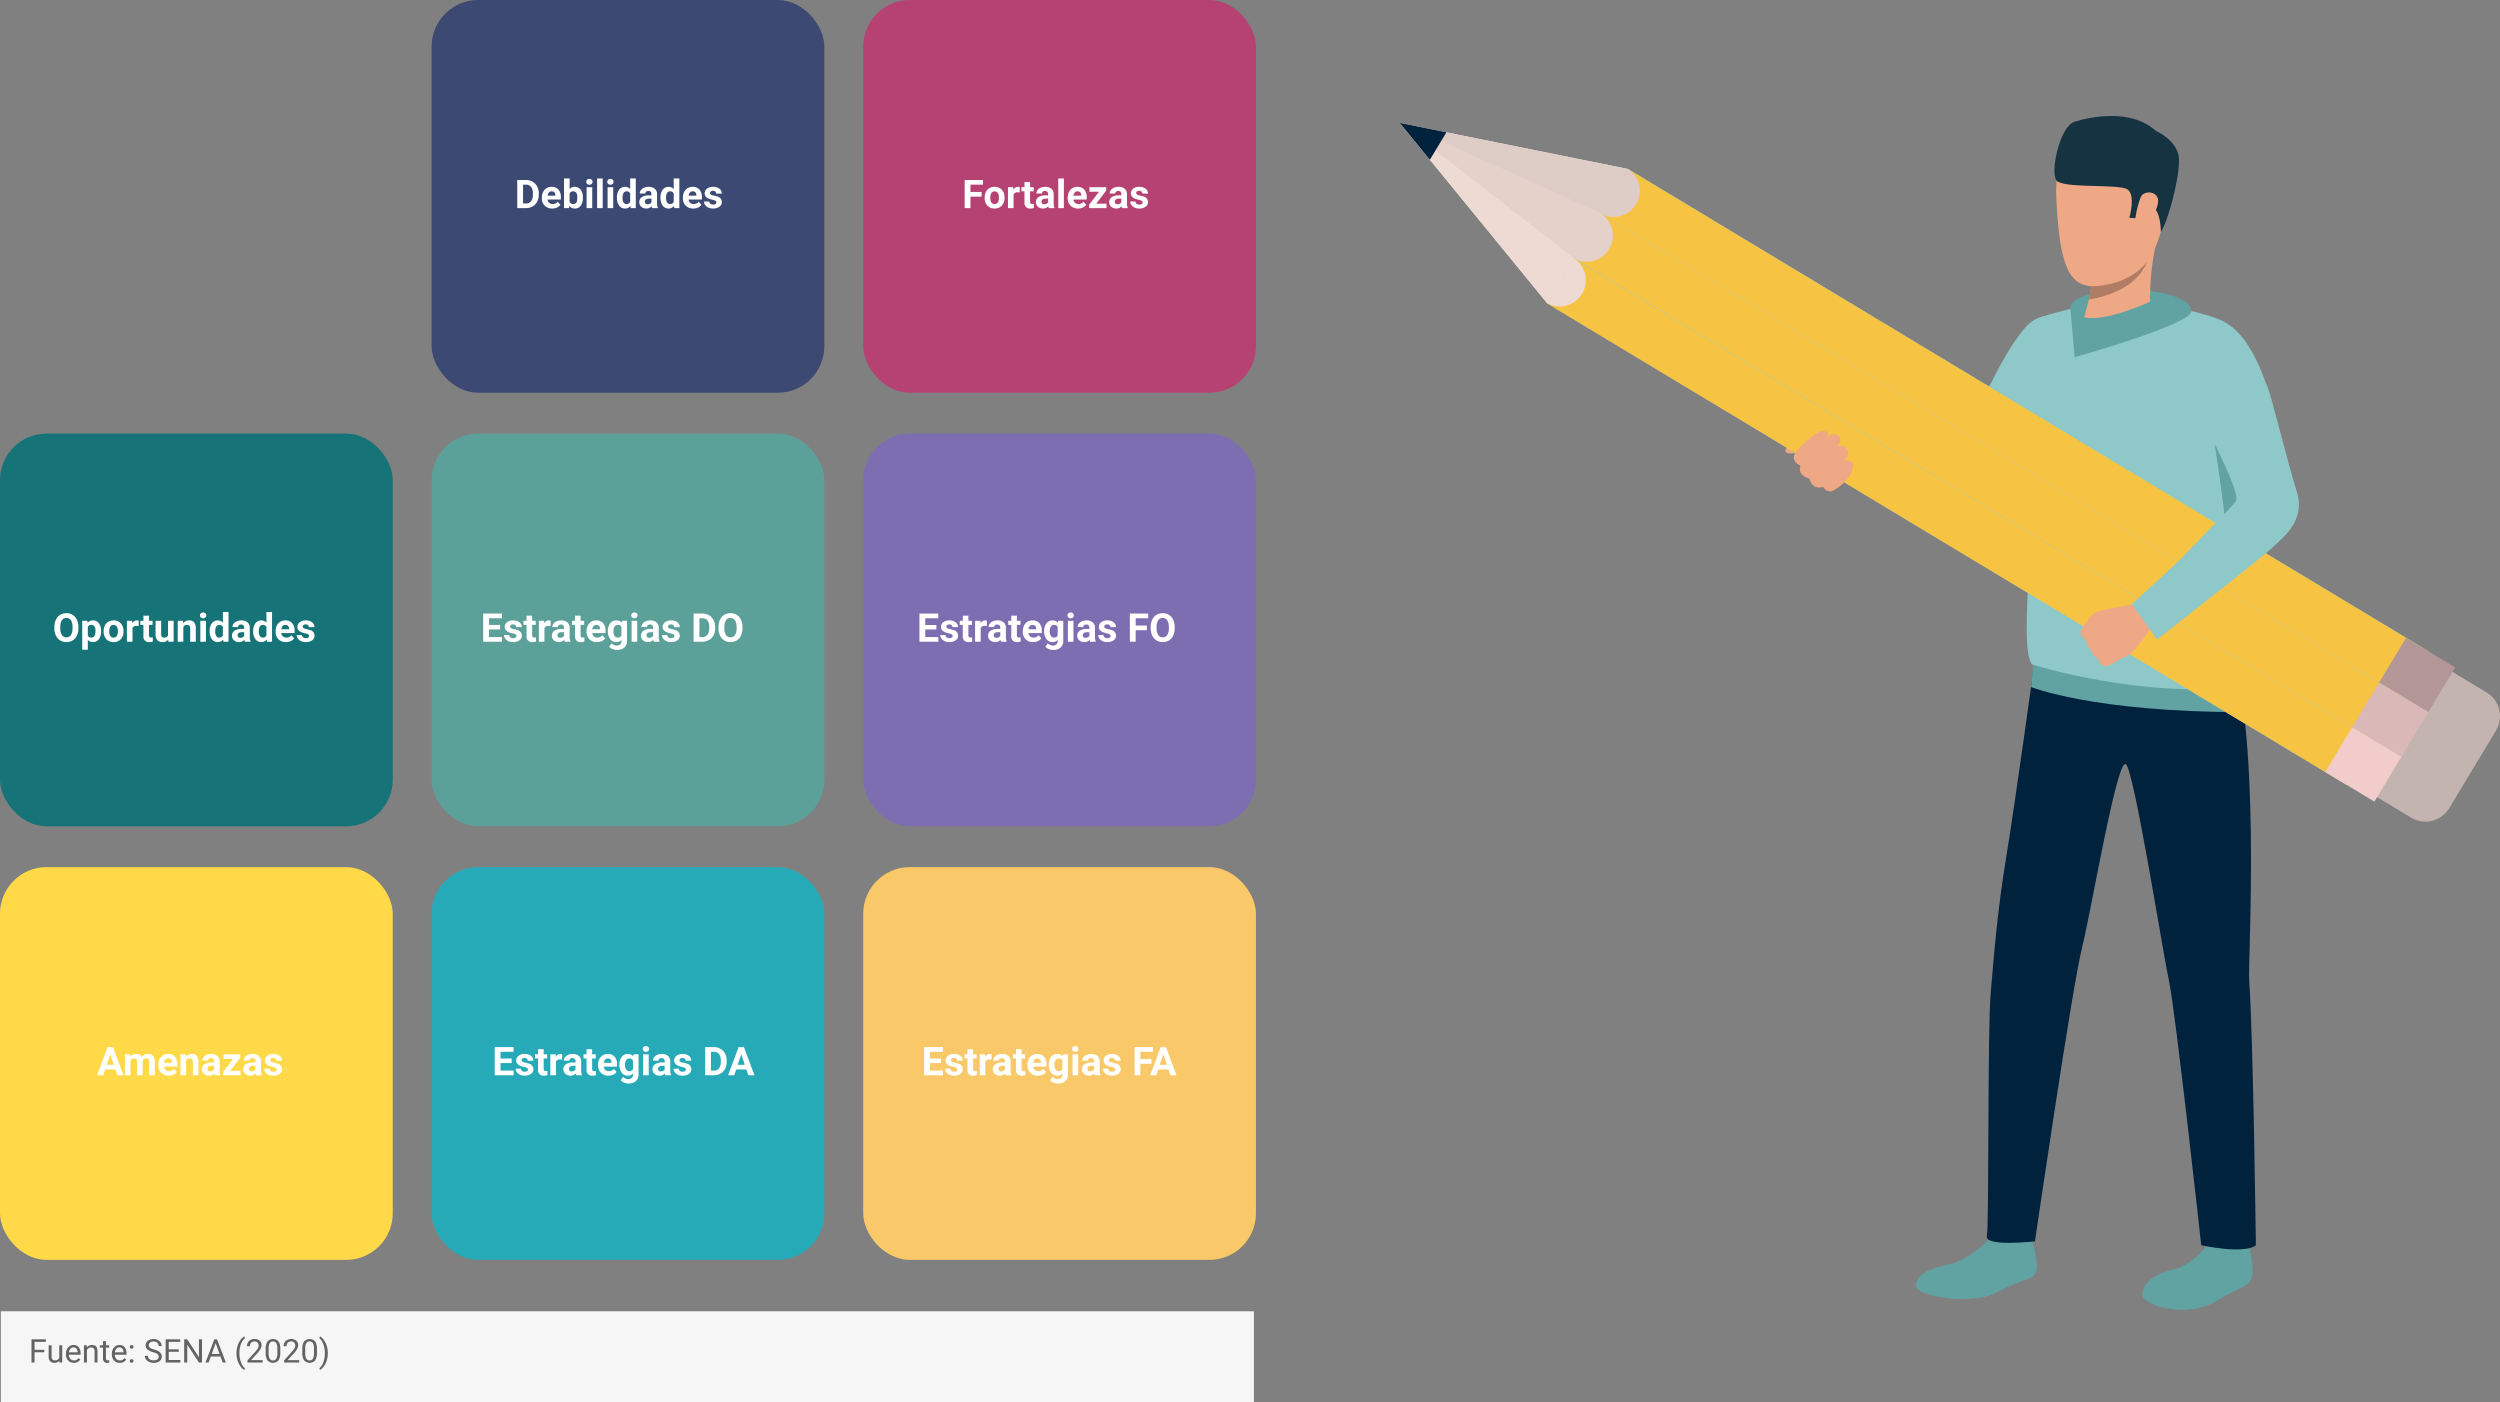 <svg xmlns="http://www.w3.org/2000/svg" width="1073.37" height="602" viewBox="0 0 1073.37 602">
  <rect x="0" y="0" width="1073.37" height="602" fill="#808080" stroke="none"/>
  <g id="Grupo_64235" data-name="Grupo 64235" transform="translate(-243.63 -7368)">
    <g id="Grupo_12327" data-name="Grupo 12327" transform="translate(243.63 7368)">
      <rect id="Rectángulo_2792" data-name="Rectángulo 2792" width="168.624" height="168.624" rx="20" transform="translate(185.309 0)" fill="#3c4973"/>
      <path id="Trazado_131851" data-name="Trazado 131851" d="M-43.687,0V-12.086h3.719a5.647,5.647,0,0,1,2.851.718,5.007,5.007,0,0,1,1.963,2.042,6.3,6.3,0,0,1,.706,3.009v.556a6.316,6.316,0,0,1-.693,3A4.964,4.964,0,0,1-37.1-.73,5.69,5.69,0,0,1-39.943,0Zm2.49-10.069V-2h1.2a2.7,2.7,0,0,0,2.233-.955,4.314,4.314,0,0,0,.789-2.731v-.639a4.382,4.382,0,0,0-.764-2.793,2.7,2.7,0,0,0-2.233-.95ZM-28.663.166a4.409,4.409,0,0,1-3.217-1.212A4.308,4.308,0,0,1-33.12-4.275v-.232a5.426,5.426,0,0,1,.523-2.42,3.838,3.838,0,0,1,1.482-1.644,4.159,4.159,0,0,1,2.187-.577,3.727,3.727,0,0,1,2.9,1.162,4.722,4.722,0,0,1,1.058,3.3v.979h-5.719a2.229,2.229,0,0,0,.7,1.411,2.12,2.12,0,0,0,1.482.531,2.589,2.589,0,0,0,2.167-1l1.179,1.32A3.6,3.6,0,0,1-26.621-.261,4.793,4.793,0,0,1-28.663.166Zm-.274-7.379a1.5,1.5,0,0,0-1.158.484,2.5,2.5,0,0,0-.569,1.384h3.337v-.192a1.786,1.786,0,0,0-.432-1.238A1.547,1.547,0,0,0-28.937-7.213Zm13.422,2.806a5.439,5.439,0,0,1-.921,3.366A3.052,3.052,0,0,1-19.009.166,2.8,2.8,0,0,1-21.341-.955L-21.449,0h-2.158V-12.75h2.4v4.574a2.732,2.732,0,0,1,2.183-.971A3.077,3.077,0,0,1-16.448-7.94a5.446,5.446,0,0,1,.934,3.4Zm-2.4-.183a3.593,3.593,0,0,0-.432-1.994,1.458,1.458,0,0,0-1.287-.629,1.582,1.582,0,0,0-1.577.941v3.555a1.6,1.6,0,0,0,1.594.949,1.482,1.482,0,0,0,1.527-1.149A5.944,5.944,0,0,0-17.913-4.591ZM-11.5,0h-2.407V-8.981H-11.5Zm-2.548-11.306a1.181,1.181,0,0,1,.361-.888,1.356,1.356,0,0,1,.984-.349,1.36,1.36,0,0,1,.979.349,1.175,1.175,0,0,1,.365.888,1.178,1.178,0,0,1-.369.9,1.363,1.363,0,0,1-.975.349,1.363,1.363,0,0,1-.975-.349A1.178,1.178,0,0,1-14.053-11.306ZM-7,0H-9.4V-12.75H-7ZM-2.49,0H-4.9V-8.981H-2.49ZM-5.039-11.306a1.181,1.181,0,0,1,.361-.888,1.356,1.356,0,0,1,.984-.349,1.36,1.36,0,0,1,.979.349,1.175,1.175,0,0,1,.365.888,1.178,1.178,0,0,1-.369.9,1.363,1.363,0,0,1-.975.349,1.363,1.363,0,0,1-.975-.349A1.178,1.178,0,0,1-5.039-11.306Zm4.15,6.749A5.413,5.413,0,0,1,.054-7.9,3.057,3.057,0,0,1,2.631-9.147,2.751,2.751,0,0,1,4.8-8.168V-12.75H7.205V0H5.039L4.922-.955A2.823,2.823,0,0,1,2.615.166,3.049,3.049,0,0,1,.071-1.083,5.587,5.587,0,0,1-.888-4.557Zm2.4.171a3.565,3.565,0,0,0,.44,1.943,1.432,1.432,0,0,0,1.278.675A1.6,1.6,0,0,0,4.8-2.71V-6.271a1.582,1.582,0,0,0-1.552-.942Q1.511-7.213,1.511-4.386ZM14.269,0a2.664,2.664,0,0,1-.241-.805,2.9,2.9,0,0,1-2.266.971A3.189,3.189,0,0,1,9.575-.6a2.456,2.456,0,0,1-.867-1.926A2.538,2.538,0,0,1,9.766-4.715a5.222,5.222,0,0,1,3.059-.772h1.1V-6a1.48,1.48,0,0,0-.32-1A1.257,1.257,0,0,0,12.6-7.371a1.429,1.429,0,0,0-.95.291.987.987,0,0,0-.344.8h-2.4a2.41,2.41,0,0,1,.481-1.444A3.182,3.182,0,0,1,10.75-8.77a4.961,4.961,0,0,1,1.976-.378,3.92,3.92,0,0,1,2.635.834,2.918,2.918,0,0,1,.975,2.345v3.893a4.294,4.294,0,0,0,.357,1.934V0ZM12.285-1.668a2.066,2.066,0,0,0,.979-.237,1.554,1.554,0,0,0,.664-.635V-4.084h-.9q-1.8,0-1.917,1.245l-.008.141a.96.96,0,0,0,.315.739A1.225,1.225,0,0,0,12.285-1.668Zm5.52-2.889A5.413,5.413,0,0,1,18.747-7.9a3.057,3.057,0,0,1,2.577-1.245,2.751,2.751,0,0,1,2.167.979V-12.75H25.9V0H23.732l-.116-.955A2.823,2.823,0,0,1,21.308.166a3.049,3.049,0,0,1-2.544-1.249A5.587,5.587,0,0,1,17.805-4.557Zm2.4.171a3.565,3.565,0,0,0,.44,1.943,1.432,1.432,0,0,0,1.278.675,1.6,1.6,0,0,0,1.569-.942V-6.271a1.582,1.582,0,0,0-1.552-.942Q20.2-7.213,20.2-4.386ZM31.892.166a4.409,4.409,0,0,1-3.217-1.212,4.308,4.308,0,0,1-1.241-3.229v-.232a5.426,5.426,0,0,1,.523-2.42,3.838,3.838,0,0,1,1.482-1.644,4.159,4.159,0,0,1,2.187-.577,3.727,3.727,0,0,1,2.9,1.162,4.722,4.722,0,0,1,1.058,3.3v.979H29.866a2.229,2.229,0,0,0,.7,1.411,2.12,2.12,0,0,0,1.482.531,2.589,2.589,0,0,0,2.167-1l1.179,1.32A3.6,3.6,0,0,1,33.934-.261,4.793,4.793,0,0,1,31.892.166Zm-.274-7.379a1.5,1.5,0,0,0-1.158.484,2.5,2.5,0,0,0-.569,1.384h3.337v-.192A1.786,1.786,0,0,0,32.8-6.776,1.547,1.547,0,0,0,31.618-7.213ZM41.811-2.482a.773.773,0,0,0-.436-.693,4.95,4.95,0,0,0-1.4-.452q-3.2-.672-3.2-2.723a2.468,2.468,0,0,1,.992-2,4,4,0,0,1,2.594-.8,4.307,4.307,0,0,1,2.735.805A2.538,2.538,0,0,1,44.119-6.25h-2.4a1.161,1.161,0,0,0-.332-.851,1.405,1.405,0,0,0-1.038-.336,1.436,1.436,0,0,0-.938.274.865.865,0,0,0-.332.7.739.739,0,0,0,.378.643,3.885,3.885,0,0,0,1.274.423,10.407,10.407,0,0,1,1.511.4,2.482,2.482,0,0,1,1.9,2.416A2.343,2.343,0,0,1,43.089-.594a4.548,4.548,0,0,1-2.723.76,4.75,4.75,0,0,1-2-.4,3.363,3.363,0,0,1-1.374-1.1,2.565,2.565,0,0,1-.5-1.515h2.274a1.252,1.252,0,0,0,.473.979,1.877,1.877,0,0,0,1.179.34A1.737,1.737,0,0,0,41.458-1.8.814.814,0,0,0,41.811-2.482Z" transform="translate(265.77 89.367)" fill="#fff"/>
      <rect id="Rectángulo_2793" data-name="Rectángulo 2793" width="168.624" height="168.624" rx="20" transform="translate(370.618 0)" fill="#b54273"/>
      <path id="Trazado_131852" data-name="Trazado 131852" d="M-31.863-4.939h-4.781V0h-2.49V-12.086h7.869v2.017h-5.379v3.121h4.781Zm1.336.365a5.327,5.327,0,0,1,.515-2.382A3.768,3.768,0,0,1-28.53-8.575a4.323,4.323,0,0,1,2.245-.573,4.09,4.09,0,0,1,2.968,1.112,4.464,4.464,0,0,1,1.282,3.021l.017.614a4.694,4.694,0,0,1-1.154,3.316,4.011,4.011,0,0,1-3.1,1.249,4.031,4.031,0,0,1-3.1-1.245,4.777,4.777,0,0,1-1.158-3.387Zm2.4.17a3.357,3.357,0,0,0,.481,1.958,1.588,1.588,0,0,0,1.378.678,1.592,1.592,0,0,0,1.361-.669,3.674,3.674,0,0,0,.49-2.141,3.324,3.324,0,0,0-.49-1.945,1.592,1.592,0,0,0-1.378-.69,1.566,1.566,0,0,0-1.361.686A3.735,3.735,0,0,0-28.127-4.4Zm12.634-2.328a6.517,6.517,0,0,0-.863-.066,1.757,1.757,0,0,0-1.785.921V0h-2.4V-8.981h2.266l.066,1.071a2.223,2.223,0,0,1,2-1.237,2.514,2.514,0,0,1,.747.108Zm4.441-4.458v2.208h1.536v1.76h-1.536v4.482a1.07,1.07,0,0,0,.191.714.959.959,0,0,0,.73.216,3.826,3.826,0,0,0,.706-.058V-.05a4.939,4.939,0,0,1-1.453.216,2.29,2.29,0,0,1-2.573-2.548V-7.222h-1.312v-1.76h1.312v-2.208ZM-2.976,0a2.664,2.664,0,0,1-.241-.805A2.9,2.9,0,0,1-5.483.166,3.189,3.189,0,0,1-7.67-.6a2.456,2.456,0,0,1-.867-1.926A2.538,2.538,0,0,1-7.479-4.715,5.222,5.222,0,0,1-4.42-5.487h1.1V-6a1.48,1.48,0,0,0-.32-1,1.257,1.257,0,0,0-1.009-.374,1.429,1.429,0,0,0-.95.291.987.987,0,0,0-.344.8h-2.4a2.41,2.41,0,0,1,.481-1.444A3.182,3.182,0,0,1-6.5-8.77,4.961,4.961,0,0,1-4.52-9.147a3.92,3.92,0,0,1,2.635.834A2.918,2.918,0,0,1-.909-5.968v3.893A4.294,4.294,0,0,0-.552-.141V0ZM-4.96-1.668a2.066,2.066,0,0,0,.979-.237,1.554,1.554,0,0,0,.664-.635V-4.084h-.9q-1.8,0-1.917,1.245l-.008.141a.96.96,0,0,0,.315.739A1.225,1.225,0,0,0-4.96-1.668ZM3.466,0H1.058V-12.75H3.466ZM9.575.166A4.409,4.409,0,0,1,6.358-1.046,4.308,4.308,0,0,1,5.117-4.275v-.232a5.426,5.426,0,0,1,.523-2.42A3.838,3.838,0,0,1,7.122-8.571a4.159,4.159,0,0,1,2.187-.577,3.727,3.727,0,0,1,2.9,1.162,4.722,4.722,0,0,1,1.058,3.3v.979H7.55a2.229,2.229,0,0,0,.7,1.411,2.12,2.12,0,0,0,1.482.531,2.589,2.589,0,0,0,2.167-1l1.179,1.32A3.6,3.6,0,0,1,11.617-.261,4.793,4.793,0,0,1,9.575.166ZM9.3-7.213a1.5,1.5,0,0,0-1.158.484,2.5,2.5,0,0,0-.569,1.384h3.337v-.192a1.786,1.786,0,0,0-.432-1.238A1.547,1.547,0,0,0,9.3-7.213Zm8.085,5.279h4.391V0H14.323V-1.461l4.225-5.586h-4.1V-8.981h7.2v1.413ZM28.484,0a2.664,2.664,0,0,1-.241-.805,2.9,2.9,0,0,1-2.266.971A3.189,3.189,0,0,1,23.79-.6a2.456,2.456,0,0,1-.867-1.926,2.538,2.538,0,0,1,1.058-2.191,5.222,5.222,0,0,1,3.059-.772h1.1V-6a1.48,1.48,0,0,0-.32-1,1.257,1.257,0,0,0-1.009-.374,1.429,1.429,0,0,0-.95.291.987.987,0,0,0-.344.8h-2.4A2.41,2.41,0,0,1,23.6-7.728,3.182,3.182,0,0,1,24.965-8.77a4.961,4.961,0,0,1,1.976-.378,3.92,3.92,0,0,1,2.635.834,2.918,2.918,0,0,1,.975,2.345v3.893a4.294,4.294,0,0,0,.357,1.934V0ZM26.5-1.668a2.066,2.066,0,0,0,.979-.237,1.554,1.554,0,0,0,.664-.635V-4.084h-.9q-1.8,0-1.917,1.245l-.008.141a.96.96,0,0,0,.315.739A1.225,1.225,0,0,0,26.5-1.668Zm10.758-.813a.773.773,0,0,0-.436-.693,4.95,4.95,0,0,0-1.4-.452q-3.2-.672-3.2-2.723a2.468,2.468,0,0,1,.992-2,4,4,0,0,1,2.594-.8,4.307,4.307,0,0,1,2.735.805A2.538,2.538,0,0,1,39.566-6.25h-2.4a1.161,1.161,0,0,0-.332-.851A1.405,1.405,0,0,0,35.8-7.437a1.436,1.436,0,0,0-.938.274.865.865,0,0,0-.332.7.739.739,0,0,0,.378.643,3.885,3.885,0,0,0,1.274.423A10.407,10.407,0,0,1,37.69-5a2.482,2.482,0,0,1,1.9,2.416A2.343,2.343,0,0,1,38.536-.594a4.548,4.548,0,0,1-2.723.76,4.75,4.75,0,0,1-2-.4,3.363,3.363,0,0,1-1.374-1.1,2.565,2.565,0,0,1-.5-1.515h2.274a1.252,1.252,0,0,0,.473.979,1.877,1.877,0,0,0,1.179.34A1.737,1.737,0,0,0,36.905-1.8.814.814,0,0,0,37.258-2.482Z" transform="translate(453.307 89.367)" fill="#fff"/>
      <rect id="Rectángulo_2794" data-name="Rectángulo 2794" width="168.624" height="168.624" rx="20" transform="translate(185.309 186.151)" fill="#5ca09a"/>
      <path id="Trazado_131854" data-name="Trazado 131854" d="M-48.215-5.254H-53V-2h5.611V0h-8.1V-12.086H-47.4v2.017H-53v2.88h4.781Zm7,2.772a.773.773,0,0,0-.436-.693,4.95,4.95,0,0,0-1.4-.452q-3.2-.672-3.2-2.723a2.468,2.468,0,0,1,.992-2,4,4,0,0,1,2.594-.8,4.307,4.307,0,0,1,2.735.805A2.538,2.538,0,0,1-38.91-6.25h-2.4a1.161,1.161,0,0,0-.332-.851,1.405,1.405,0,0,0-1.038-.336,1.436,1.436,0,0,0-.938.274.865.865,0,0,0-.332.7.739.739,0,0,0,.378.643A3.885,3.885,0,0,0-42.3-5.4a10.407,10.407,0,0,1,1.511.4,2.482,2.482,0,0,1,1.9,2.416A2.343,2.343,0,0,1-39.939-.594a4.548,4.548,0,0,1-2.723.76,4.75,4.75,0,0,1-2-.4,3.363,3.363,0,0,1-1.374-1.1,2.565,2.565,0,0,1-.5-1.515h2.274a1.252,1.252,0,0,0,.473.979,1.877,1.877,0,0,0,1.179.34A1.737,1.737,0,0,0-41.57-1.8.814.814,0,0,0-41.218-2.482Zm6.749-8.708v2.208h1.536v1.76h-1.536v4.482a1.07,1.07,0,0,0,.191.714.959.959,0,0,0,.73.216,3.826,3.826,0,0,0,.706-.058V-.05a4.939,4.939,0,0,1-1.453.216,2.29,2.29,0,0,1-2.573-2.548V-7.222h-1.312v-1.76h1.312v-2.208Zm7.919,4.458a6.517,6.517,0,0,0-.863-.066,1.757,1.757,0,0,0-1.785.921V0h-2.4V-8.981h2.266l.066,1.071a2.223,2.223,0,0,1,2-1.237,2.514,2.514,0,0,1,.747.108ZM-20.441,0a2.664,2.664,0,0,1-.241-.805,2.9,2.9,0,0,1-2.266.971A3.189,3.189,0,0,1-25.135-.6,2.456,2.456,0,0,1-26-2.523a2.538,2.538,0,0,1,1.058-2.191,5.222,5.222,0,0,1,3.059-.772h1.1V-6a1.48,1.48,0,0,0-.32-1,1.257,1.257,0,0,0-1.009-.374,1.429,1.429,0,0,0-.95.291.987.987,0,0,0-.344.8h-2.4a2.41,2.41,0,0,1,.481-1.444A3.182,3.182,0,0,1-23.96-8.77a4.961,4.961,0,0,1,1.976-.378,3.92,3.92,0,0,1,2.635.834,2.918,2.918,0,0,1,.975,2.345v3.893a4.294,4.294,0,0,0,.357,1.934V0Zm-1.984-1.668a2.066,2.066,0,0,0,.979-.237,1.554,1.554,0,0,0,.664-.635V-4.084h-.9q-1.8,0-1.917,1.245L-23.6-2.7a.96.96,0,0,0,.315.739A1.225,1.225,0,0,0-22.425-1.668Zm8.766-9.521v2.208h1.536v1.76h-1.536v4.482a1.07,1.07,0,0,0,.191.714.959.959,0,0,0,.73.216,3.826,3.826,0,0,0,.706-.058V-.05a4.939,4.939,0,0,1-1.453.216,2.29,2.29,0,0,1-2.573-2.548V-7.222h-1.312v-1.76h1.312v-2.208ZM-6.653.166A4.409,4.409,0,0,1-9.87-1.046a4.308,4.308,0,0,1-1.241-3.229v-.232a5.426,5.426,0,0,1,.523-2.42A3.838,3.838,0,0,1-9.106-8.571a4.159,4.159,0,0,1,2.187-.577,3.727,3.727,0,0,1,2.9,1.162,4.722,4.722,0,0,1,1.058,3.3v.979H-8.678a2.229,2.229,0,0,0,.7,1.411A2.12,2.12,0,0,0-6.5-1.768a2.589,2.589,0,0,0,2.167-1l1.179,1.32A3.6,3.6,0,0,1-4.611-.261,4.793,4.793,0,0,1-6.653.166Zm-.274-7.379a1.5,1.5,0,0,0-1.158.484,2.5,2.5,0,0,0-.569,1.384h3.337v-.192a1.786,1.786,0,0,0-.432-1.238A1.547,1.547,0,0,0-6.927-7.213Zm4.98,2.656A5.264,5.264,0,0,1-.963-7.886,3.187,3.187,0,0,1,1.689-9.147a2.8,2.8,0,0,1,2.3,1.013l.1-.847H6.263V-.3a3.839,3.839,0,0,1-.535,2.05A3.439,3.439,0,0,1,4.221,3.08a5.3,5.3,0,0,1-2.274.457A4.925,4.925,0,0,1,.021,3.142,3.418,3.418,0,0,1-1.4,2.125L-.336.664a2.81,2.81,0,0,0,2.175,1,2.057,2.057,0,0,0,1.486-.51A1.915,1.915,0,0,0,3.856-.291V-.772A2.775,2.775,0,0,1,1.673.166,3.179,3.179,0,0,1-.946-1.1a5.262,5.262,0,0,1-1-3.358Zm2.4.171a3.3,3.3,0,0,0,.49,1.922,1.557,1.557,0,0,0,1.345.7,1.665,1.665,0,0,0,1.569-.826V-6.388A1.661,1.661,0,0,0,2.3-7.213,1.566,1.566,0,0,0,.946-6.5,3.715,3.715,0,0,0,.452-4.386ZM10.637,0H8.23V-8.981h2.407ZM8.089-11.306a1.181,1.181,0,0,1,.361-.888,1.356,1.356,0,0,1,.984-.349,1.36,1.36,0,0,1,.979.349,1.175,1.175,0,0,1,.365.888,1.178,1.178,0,0,1-.369.9,1.363,1.363,0,0,1-.975.349,1.363,1.363,0,0,1-.975-.349A1.178,1.178,0,0,1,8.089-11.306ZM17.818,0a2.664,2.664,0,0,1-.241-.805,2.9,2.9,0,0,1-2.266.971A3.189,3.189,0,0,1,13.124-.6a2.456,2.456,0,0,1-.867-1.926,2.538,2.538,0,0,1,1.058-2.191,5.222,5.222,0,0,1,3.059-.772h1.1V-6a1.48,1.48,0,0,0-.32-1,1.257,1.257,0,0,0-1.009-.374,1.429,1.429,0,0,0-.95.291.987.987,0,0,0-.344.8h-2.4a2.41,2.41,0,0,1,.481-1.444A3.182,3.182,0,0,1,14.3-8.77a4.961,4.961,0,0,1,1.976-.378,3.92,3.92,0,0,1,2.635.834,2.918,2.918,0,0,1,.975,2.345v3.893a4.294,4.294,0,0,0,.357,1.934V0ZM15.834-1.668a2.066,2.066,0,0,0,.979-.237,1.554,1.554,0,0,0,.664-.635V-4.084h-.9q-1.8,0-1.917,1.245l-.008.141a.96.96,0,0,0,.315.739A1.225,1.225,0,0,0,15.834-1.668Zm10.758-.813a.773.773,0,0,0-.436-.693,4.95,4.95,0,0,0-1.4-.452q-3.2-.672-3.2-2.723a2.468,2.468,0,0,1,.992-2,4,4,0,0,1,2.594-.8,4.307,4.307,0,0,1,2.735.805A2.538,2.538,0,0,1,28.9-6.25H26.5a1.161,1.161,0,0,0-.332-.851,1.405,1.405,0,0,0-1.038-.336,1.436,1.436,0,0,0-.938.274.865.865,0,0,0-.332.7.739.739,0,0,0,.378.643,3.885,3.885,0,0,0,1.274.423,10.407,10.407,0,0,1,1.511.4,2.482,2.482,0,0,1,1.9,2.416A2.343,2.343,0,0,1,27.87-.594a4.548,4.548,0,0,1-2.723.76,4.75,4.75,0,0,1-2-.4,3.363,3.363,0,0,1-1.374-1.1,2.565,2.565,0,0,1-.5-1.515h2.274a1.252,1.252,0,0,0,.473.979,1.877,1.877,0,0,0,1.179.34A1.737,1.737,0,0,0,26.239-1.8.814.814,0,0,0,26.592-2.482ZM34.859,0V-12.086h3.719a5.647,5.647,0,0,1,2.851.718,5.007,5.007,0,0,1,1.963,2.042A6.3,6.3,0,0,1,44.1-6.317v.556a6.316,6.316,0,0,1-.693,3A4.964,4.964,0,0,1,41.45-.73,5.69,5.69,0,0,1,38.6,0Zm2.49-10.069V-2h1.2a2.7,2.7,0,0,0,2.233-.955,4.314,4.314,0,0,0,.789-2.731v-.639a4.382,4.382,0,0,0-.764-2.793,2.7,2.7,0,0,0-2.233-.95Zm18.486,4.3A7.3,7.3,0,0,1,55.2-2.64,4.751,4.751,0,0,1,53.4-.564a4.994,4.994,0,0,1-2.694.73,5.028,5.028,0,0,1-2.681-.722A4.8,4.8,0,0,1,46.2-2.619,7.087,7.087,0,0,1,45.542-5.7v-.6a7.258,7.258,0,0,1,.643-3.142A4.79,4.79,0,0,1,48-11.526a5,5,0,0,1,2.685-.726,5,5,0,0,1,2.685.726,4.79,4.79,0,0,1,1.818,2.083,7.237,7.237,0,0,1,.643,3.134Zm-2.523-.548a5.086,5.086,0,0,0-.681-2.889,2.218,2.218,0,0,0-1.942-.988,2.219,2.219,0,0,0-1.934.975,5.028,5.028,0,0,0-.689,2.86v.589A5.15,5.15,0,0,0,48.746-2.9a2.212,2.212,0,0,0,1.959,1.021,2.192,2.192,0,0,0,1.926-.984,5.12,5.12,0,0,0,.681-2.868Z" transform="translate(262.946 275.517)" fill="#fff"/>
      <rect id="Rectángulo_2795" data-name="Rectángulo 2795" width="168.624" height="168.624" rx="20" transform="translate(370.618 186.151)" fill="#7d6eb2"/>
      <path id="Trazado_131853" data-name="Trazado 131853" d="M-47.348-5.254h-4.781V-2h5.611V0h-8.1V-12.086h8.085v2.017h-5.595v2.88h4.781Zm7,2.772a.773.773,0,0,0-.436-.693,4.95,4.95,0,0,0-1.4-.452q-3.2-.672-3.2-2.723a2.468,2.468,0,0,1,.992-2,4,4,0,0,1,2.594-.8,4.307,4.307,0,0,1,2.735.805A2.538,2.538,0,0,1-38.042-6.25h-2.4a1.161,1.161,0,0,0-.332-.851,1.405,1.405,0,0,0-1.038-.336,1.436,1.436,0,0,0-.938.274.865.865,0,0,0-.332.7.739.739,0,0,0,.378.643,3.885,3.885,0,0,0,1.274.423,10.407,10.407,0,0,1,1.511.4,2.482,2.482,0,0,1,1.9,2.416A2.343,2.343,0,0,1-39.072-.594a4.548,4.548,0,0,1-2.723.76,4.75,4.75,0,0,1-2-.4,3.363,3.363,0,0,1-1.374-1.1,2.565,2.565,0,0,1-.5-1.515H-43.4a1.252,1.252,0,0,0,.473.979,1.877,1.877,0,0,0,1.179.34A1.737,1.737,0,0,0-40.7-1.8.814.814,0,0,0-40.35-2.482Zm6.749-8.708v2.208h1.536v1.76H-33.6v4.482a1.07,1.07,0,0,0,.191.714.959.959,0,0,0,.73.216,3.826,3.826,0,0,0,.706-.058V-.05a4.939,4.939,0,0,1-1.453.216A2.29,2.29,0,0,1-36-2.382V-7.222h-1.312v-1.76H-36v-2.208Zm7.919,4.458a6.517,6.517,0,0,0-.863-.066,1.757,1.757,0,0,0-1.785.921V0h-2.4V-8.981h2.266l.066,1.071a2.223,2.223,0,0,1,2-1.237,2.514,2.514,0,0,1,.747.108ZM-19.573,0a2.664,2.664,0,0,1-.241-.805A2.9,2.9,0,0,1-22.08.166,3.189,3.189,0,0,1-24.267-.6a2.456,2.456,0,0,1-.867-1.926,2.538,2.538,0,0,1,1.058-2.191,5.222,5.222,0,0,1,3.059-.772h1.1V-6a1.48,1.48,0,0,0-.32-1,1.257,1.257,0,0,0-1.009-.374,1.429,1.429,0,0,0-.95.291.987.987,0,0,0-.344.8h-2.4a2.41,2.41,0,0,1,.481-1.444A3.182,3.182,0,0,1-23.093-8.77a4.961,4.961,0,0,1,1.976-.378,3.92,3.92,0,0,1,2.635.834,2.918,2.918,0,0,1,.975,2.345v3.893a4.294,4.294,0,0,0,.357,1.934V0Zm-1.984-1.668a2.066,2.066,0,0,0,.979-.237,1.554,1.554,0,0,0,.664-.635V-4.084h-.9q-1.8,0-1.917,1.245l-.008.141a.96.96,0,0,0,.315.739A1.225,1.225,0,0,0-21.557-1.668Zm8.766-9.521v2.208h1.536v1.76h-1.536v4.482a1.07,1.07,0,0,0,.191.714.959.959,0,0,0,.73.216,3.826,3.826,0,0,0,.706-.058V-.05a4.939,4.939,0,0,1-1.453.216A2.29,2.29,0,0,1-15.19-2.382V-7.222H-16.5v-1.76h1.312v-2.208ZM-5.786.166A4.409,4.409,0,0,1-9-1.046a4.308,4.308,0,0,1-1.241-3.229v-.232a5.426,5.426,0,0,1,.523-2.42A3.838,3.838,0,0,1-8.239-8.571a4.159,4.159,0,0,1,2.187-.577,3.727,3.727,0,0,1,2.9,1.162,4.722,4.722,0,0,1,1.058,3.3v.979H-7.811A2.229,2.229,0,0,0-7.11-2.3a2.12,2.12,0,0,0,1.482.531,2.589,2.589,0,0,0,2.167-1l1.179,1.32A3.6,3.6,0,0,1-3.744-.261,4.793,4.793,0,0,1-5.786.166ZM-6.06-7.213a1.5,1.5,0,0,0-1.158.484,2.5,2.5,0,0,0-.569,1.384h3.337v-.192a1.786,1.786,0,0,0-.432-1.238A1.547,1.547,0,0,0-6.06-7.213Zm4.98,2.656A5.264,5.264,0,0,1-.1-7.886,3.187,3.187,0,0,1,2.557-9.147a2.8,2.8,0,0,1,2.3,1.013l.1-.847H7.13V-.3a3.839,3.839,0,0,1-.535,2.05A3.439,3.439,0,0,1,5.088,3.08a5.3,5.3,0,0,1-2.274.457A4.925,4.925,0,0,1,.888,3.142,3.418,3.418,0,0,1-.531,2.125L.531.664a2.81,2.81,0,0,0,2.175,1,2.057,2.057,0,0,0,1.486-.51A1.915,1.915,0,0,0,4.723-.291V-.772A2.775,2.775,0,0,1,2.54.166,3.179,3.179,0,0,1-.079-1.1a5.262,5.262,0,0,1-1-3.358Zm2.4.171a3.3,3.3,0,0,0,.49,1.922,1.557,1.557,0,0,0,1.345.7,1.665,1.665,0,0,0,1.569-.826V-6.388a1.661,1.661,0,0,0-1.552-.826A1.566,1.566,0,0,0,1.814-6.5,3.715,3.715,0,0,0,1.32-4.386ZM11.5,0H9.1V-8.981H11.5ZM8.957-11.306a1.181,1.181,0,0,1,.361-.888,1.356,1.356,0,0,1,.984-.349,1.36,1.36,0,0,1,.979.349,1.175,1.175,0,0,1,.365.888,1.178,1.178,0,0,1-.369.9,1.363,1.363,0,0,1-.975.349,1.363,1.363,0,0,1-.975-.349A1.178,1.178,0,0,1,8.957-11.306ZM18.685,0a2.664,2.664,0,0,1-.241-.805,2.9,2.9,0,0,1-2.266.971A3.189,3.189,0,0,1,13.991-.6a2.456,2.456,0,0,1-.867-1.926,2.538,2.538,0,0,1,1.058-2.191,5.222,5.222,0,0,1,3.059-.772h1.1V-6a1.48,1.48,0,0,0-.32-1,1.257,1.257,0,0,0-1.009-.374,1.429,1.429,0,0,0-.95.291.987.987,0,0,0-.344.8h-2.4A2.41,2.41,0,0,1,13.8-7.728,3.182,3.182,0,0,1,15.166-8.77a4.961,4.961,0,0,1,1.976-.378,3.92,3.92,0,0,1,2.635.834,2.918,2.918,0,0,1,.975,2.345v3.893a4.294,4.294,0,0,0,.357,1.934V0ZM16.7-1.668a2.066,2.066,0,0,0,.979-.237,1.554,1.554,0,0,0,.664-.635V-4.084h-.9q-1.8,0-1.917,1.245l-.008.141a.96.96,0,0,0,.315.739A1.225,1.225,0,0,0,16.7-1.668Zm10.758-.813a.773.773,0,0,0-.436-.693,4.95,4.95,0,0,0-1.4-.452q-3.2-.672-3.2-2.723a2.468,2.468,0,0,1,.992-2,4,4,0,0,1,2.594-.8,4.307,4.307,0,0,1,2.735.805A2.538,2.538,0,0,1,29.767-6.25h-2.4a1.161,1.161,0,0,0-.332-.851A1.405,1.405,0,0,0,26-7.437a1.436,1.436,0,0,0-.938.274.865.865,0,0,0-.332.7.739.739,0,0,0,.378.643A3.885,3.885,0,0,0,26.38-5.4a10.407,10.407,0,0,1,1.511.4,2.482,2.482,0,0,1,1.9,2.416A2.343,2.343,0,0,1,28.737-.594a4.548,4.548,0,0,1-2.723.76,4.75,4.75,0,0,1-2-.4,3.363,3.363,0,0,1-1.374-1.1,2.565,2.565,0,0,1-.5-1.515h2.274a1.252,1.252,0,0,0,.473.979,1.877,1.877,0,0,0,1.179.34A1.737,1.737,0,0,0,27.106-1.8.814.814,0,0,0,27.459-2.482ZM43-4.939H38.217V0h-2.49V-12.086H43.6v2.017H38.217v3.121H43Zm11.97-.83a7.3,7.3,0,0,1-.631,3.129A4.751,4.751,0,0,1,52.531-.564a4.994,4.994,0,0,1-2.694.73,5.028,5.028,0,0,1-2.681-.722,4.8,4.8,0,0,1-1.826-2.063A7.087,7.087,0,0,1,44.675-5.7v-.6a7.258,7.258,0,0,1,.643-3.142,4.79,4.79,0,0,1,1.818-2.083,5,5,0,0,1,2.685-.726,5,5,0,0,1,2.685.726,4.79,4.79,0,0,1,1.818,2.083,7.237,7.237,0,0,1,.643,3.134Zm-2.523-.548a5.086,5.086,0,0,0-.681-2.889,2.218,2.218,0,0,0-1.942-.988,2.219,2.219,0,0,0-1.934.975,5.028,5.028,0,0,0-.689,2.86v.589A5.15,5.15,0,0,0,47.879-2.9a2.212,2.212,0,0,0,1.959,1.021,2.192,2.192,0,0,0,1.926-.984,5.12,5.12,0,0,0,.681-2.868Z" transform="translate(449.381 275.517)" fill="#fff"/>
      <rect id="Rectángulo_2796" data-name="Rectángulo 2796" width="168.624" height="168.624" rx="20" transform="translate(185.309 372.301)" fill="#26aab7"/>
      <path id="Trazado_131857" data-name="Trazado 131857" d="M-47.979-5.254H-52.76V-2h5.611V0h-8.1V-12.086h8.085v2.017H-52.76v2.88h4.781Zm7,2.772a.773.773,0,0,0-.436-.693,4.95,4.95,0,0,0-1.4-.452q-3.2-.672-3.2-2.723a2.468,2.468,0,0,1,.992-2,4,4,0,0,1,2.594-.8,4.307,4.307,0,0,1,2.735.805A2.538,2.538,0,0,1-38.673-6.25h-2.4A1.161,1.161,0,0,0-41.4-7.1a1.405,1.405,0,0,0-1.038-.336,1.436,1.436,0,0,0-.938.274.865.865,0,0,0-.332.7.739.739,0,0,0,.378.643A3.885,3.885,0,0,0-42.06-5.4a10.407,10.407,0,0,1,1.511.4,2.482,2.482,0,0,1,1.9,2.416A2.343,2.343,0,0,1-39.7-.594a4.548,4.548,0,0,1-2.723.76,4.75,4.75,0,0,1-2-.4,3.363,3.363,0,0,1-1.374-1.1,2.565,2.565,0,0,1-.5-1.515h2.274a1.252,1.252,0,0,0,.473.979,1.877,1.877,0,0,0,1.179.34A1.737,1.737,0,0,0-41.334-1.8.814.814,0,0,0-40.981-2.482Zm6.749-8.708v2.208H-32.7v1.76h-1.536v4.482a1.07,1.07,0,0,0,.191.714.959.959,0,0,0,.73.216,3.826,3.826,0,0,0,.706-.058V-.05a4.939,4.939,0,0,1-1.453.216,2.29,2.29,0,0,1-2.573-2.548V-7.222h-1.312v-1.76h1.312v-2.208Zm7.919,4.458a6.517,6.517,0,0,0-.863-.066,1.757,1.757,0,0,0-1.785.921V0h-2.4V-8.981h2.266l.066,1.071a2.223,2.223,0,0,1,2-1.237,2.514,2.514,0,0,1,.747.108ZM-20.2,0a2.664,2.664,0,0,1-.241-.805,2.9,2.9,0,0,1-2.266.971A3.189,3.189,0,0,1-24.9-.6a2.456,2.456,0,0,1-.867-1.926,2.538,2.538,0,0,1,1.058-2.191,5.222,5.222,0,0,1,3.059-.772h1.1V-6a1.48,1.48,0,0,0-.32-1,1.257,1.257,0,0,0-1.009-.374,1.429,1.429,0,0,0-.95.291.987.987,0,0,0-.344.8h-2.4a2.41,2.41,0,0,1,.481-1.444A3.182,3.182,0,0,1-23.724-8.77a4.961,4.961,0,0,1,1.976-.378,3.92,3.92,0,0,1,2.635.834,2.918,2.918,0,0,1,.975,2.345v3.893A4.294,4.294,0,0,0-17.78-.141V0Zm-1.984-1.668a2.066,2.066,0,0,0,.979-.237,1.554,1.554,0,0,0,.664-.635V-4.084h-.9q-1.8,0-1.917,1.245l-.008.141a.96.96,0,0,0,.315.739A1.225,1.225,0,0,0-22.188-1.668Zm8.766-9.521v2.208h1.536v1.76h-1.536v4.482a1.07,1.07,0,0,0,.191.714.959.959,0,0,0,.73.216,3.826,3.826,0,0,0,.706-.058V-.05a4.939,4.939,0,0,1-1.453.216,2.29,2.29,0,0,1-2.573-2.548V-7.222h-1.312v-1.76h1.312v-2.208ZM-6.417.166A4.409,4.409,0,0,1-9.633-1.046a4.308,4.308,0,0,1-1.241-3.229v-.232a5.426,5.426,0,0,1,.523-2.42A3.838,3.838,0,0,1-8.869-8.571a4.159,4.159,0,0,1,2.187-.577,3.727,3.727,0,0,1,2.9,1.162,4.722,4.722,0,0,1,1.058,3.3v.979H-8.442A2.229,2.229,0,0,0-7.74-2.3a2.12,2.12,0,0,0,1.482.531,2.589,2.589,0,0,0,2.167-1l1.179,1.32A3.6,3.6,0,0,1-4.375-.261,4.793,4.793,0,0,1-6.417.166ZM-6.69-7.213a1.5,1.5,0,0,0-1.158.484,2.5,2.5,0,0,0-.569,1.384H-5.08v-.192a1.786,1.786,0,0,0-.432-1.238A1.547,1.547,0,0,0-6.69-7.213Zm4.98,2.656A5.264,5.264,0,0,1-.726-7.886,3.187,3.187,0,0,1,1.926-9.147a2.8,2.8,0,0,1,2.3,1.013l.1-.847H6.5V-.3a3.839,3.839,0,0,1-.535,2.05A3.439,3.439,0,0,1,4.458,3.08a5.3,5.3,0,0,1-2.274.457A4.925,4.925,0,0,1,.257,3.142,3.418,3.418,0,0,1-1.162,2.125L-.1.664a2.81,2.81,0,0,0,2.175,1,2.057,2.057,0,0,0,1.486-.51A1.915,1.915,0,0,0,4.092-.291V-.772A2.775,2.775,0,0,1,1.909.166,3.179,3.179,0,0,1-.71-1.1a5.262,5.262,0,0,1-1-3.358Zm2.4.171a3.3,3.3,0,0,0,.49,1.922,1.557,1.557,0,0,0,1.345.7,1.665,1.665,0,0,0,1.569-.826V-6.388A1.661,1.661,0,0,0,2.54-7.213,1.566,1.566,0,0,0,1.183-6.5,3.715,3.715,0,0,0,.689-4.386ZM10.874,0H8.467V-8.981h2.407ZM8.326-11.306a1.181,1.181,0,0,1,.361-.888,1.356,1.356,0,0,1,.984-.349,1.36,1.36,0,0,1,.979.349,1.175,1.175,0,0,1,.365.888,1.178,1.178,0,0,1-.369.9,1.363,1.363,0,0,1-.975.349,1.363,1.363,0,0,1-.975-.349A1.178,1.178,0,0,1,8.326-11.306ZM18.054,0a2.664,2.664,0,0,1-.241-.805,2.9,2.9,0,0,1-2.266.971A3.189,3.189,0,0,1,13.36-.6a2.456,2.456,0,0,1-.867-1.926,2.538,2.538,0,0,1,1.058-2.191,5.222,5.222,0,0,1,3.059-.772h1.1V-6a1.48,1.48,0,0,0-.32-1,1.257,1.257,0,0,0-1.009-.374,1.429,1.429,0,0,0-.95.291.987.987,0,0,0-.344.8h-2.4a2.41,2.41,0,0,1,.481-1.444A3.182,3.182,0,0,1,14.535-8.77a4.961,4.961,0,0,1,1.976-.378,3.92,3.92,0,0,1,2.635.834,2.918,2.918,0,0,1,.975,2.345v3.893a4.294,4.294,0,0,0,.357,1.934V0ZM16.07-1.668a2.066,2.066,0,0,0,.979-.237,1.554,1.554,0,0,0,.664-.635V-4.084h-.9q-1.8,0-1.917,1.245l-.008.141a.96.96,0,0,0,.315.739A1.225,1.225,0,0,0,16.07-1.668Zm10.758-.813a.773.773,0,0,0-.436-.693,4.95,4.95,0,0,0-1.4-.452q-3.2-.672-3.2-2.723a2.468,2.468,0,0,1,.992-2,4,4,0,0,1,2.594-.8,4.307,4.307,0,0,1,2.735.805A2.538,2.538,0,0,1,29.136-6.25h-2.4A1.161,1.161,0,0,0,26.4-7.1a1.405,1.405,0,0,0-1.038-.336,1.436,1.436,0,0,0-.938.274.865.865,0,0,0-.332.7.739.739,0,0,0,.378.643,3.885,3.885,0,0,0,1.274.423A10.407,10.407,0,0,1,27.26-5a2.482,2.482,0,0,1,1.9,2.416A2.343,2.343,0,0,1,28.106-.594a4.548,4.548,0,0,1-2.723.76,4.75,4.75,0,0,1-2-.4,3.363,3.363,0,0,1-1.374-1.1,2.565,2.565,0,0,1-.5-1.515h2.274a1.252,1.252,0,0,0,.473.979,1.877,1.877,0,0,0,1.179.34A1.737,1.737,0,0,0,26.475-1.8.814.814,0,0,0,26.828-2.482ZM35.1,0V-12.086h3.719a5.647,5.647,0,0,1,2.851.718,5.007,5.007,0,0,1,1.963,2.042,6.3,6.3,0,0,1,.706,3.009v.556a6.316,6.316,0,0,1-.693,3A4.964,4.964,0,0,1,41.687-.73,5.69,5.69,0,0,1,38.839,0Zm2.49-10.069V-2h1.2a2.7,2.7,0,0,0,2.233-.955,4.314,4.314,0,0,0,.789-2.731v-.639a4.382,4.382,0,0,0-.764-2.793,2.7,2.7,0,0,0-2.233-.95ZM52.793-2.49H48.427L47.6,0H44.949l4.5-12.086h2.308L56.279,0H53.631ZM49.1-4.507h3.021L50.6-9.031Z" transform="translate(267.655 461.668)" fill="#fff"/>
      <rect id="Rectángulo_2797" data-name="Rectángulo 2797" width="168.624" height="168.624" rx="20" transform="translate(0 186.151)" fill="#167377"/>
      <path id="Trazado_131855" data-name="Trazado 131855" d="M-45.5-5.769a7.3,7.3,0,0,1-.631,3.129A4.751,4.751,0,0,1-47.941-.564a4.994,4.994,0,0,1-2.694.73,5.028,5.028,0,0,1-2.681-.722,4.8,4.8,0,0,1-1.826-2.063A7.087,7.087,0,0,1-55.8-5.7v-.6a7.258,7.258,0,0,1,.643-3.142,4.79,4.79,0,0,1,1.818-2.083,5,5,0,0,1,2.685-.726,5,5,0,0,1,2.685.726,4.79,4.79,0,0,1,1.818,2.083A7.237,7.237,0,0,1-45.5-6.309Zm-2.523-.548a5.086,5.086,0,0,0-.681-2.889,2.218,2.218,0,0,0-1.942-.988,2.219,2.219,0,0,0-1.934.975,5.028,5.028,0,0,0-.689,2.86v.589A5.15,5.15,0,0,0-52.594-2.9a2.212,2.212,0,0,0,1.959,1.021,2.192,2.192,0,0,0,1.926-.984,5.12,5.12,0,0,0,.681-2.868Zm12.26,1.909a5.387,5.387,0,0,1-.942,3.324A3.021,3.021,0,0,1-39.254.166a2.8,2.8,0,0,1-2.2-.946V3.453h-2.4V-8.981h2.225l.083.88a2.819,2.819,0,0,1,2.274-1.046,3.041,3.041,0,0,1,2.582,1.229,5.532,5.532,0,0,1,.921,3.387Zm-2.4-.183a3.554,3.554,0,0,0-.444-1.94A1.445,1.445,0,0,0-39.9-7.213a1.57,1.57,0,0,0-1.552.866v3.689a1.6,1.6,0,0,0,1.569.891Q-38.167-1.768-38.167-4.591Zm3.511.017a5.327,5.327,0,0,1,.515-2.382,3.767,3.767,0,0,1,1.482-1.619,4.323,4.323,0,0,1,2.245-.573,4.09,4.09,0,0,1,2.968,1.112,4.464,4.464,0,0,1,1.282,3.021l.017.614A4.694,4.694,0,0,1-27.3-1.083,4.011,4.011,0,0,1-30.4.166a4.031,4.031,0,0,1-3.1-1.245,4.777,4.777,0,0,1-1.158-3.387Zm2.4.17a3.357,3.357,0,0,0,.481,1.958,1.588,1.588,0,0,0,1.378.678,1.592,1.592,0,0,0,1.361-.669,3.674,3.674,0,0,0,.49-2.141,3.324,3.324,0,0,0-.49-1.945,1.592,1.592,0,0,0-1.378-.69,1.566,1.566,0,0,0-1.361.686A3.735,3.735,0,0,0-32.257-4.4Zm12.634-2.328a6.517,6.517,0,0,0-.863-.066,1.757,1.757,0,0,0-1.785.921V0h-2.4V-8.981H-22.4l.066,1.071a2.223,2.223,0,0,1,2-1.237,2.514,2.514,0,0,1,.747.108Zm4.441-4.458v2.208h1.536v1.76h-1.536v4.482a1.07,1.07,0,0,0,.191.714.959.959,0,0,0,.73.216,3.826,3.826,0,0,0,.706-.058V-.05a4.939,4.939,0,0,1-1.453.216,2.29,2.29,0,0,1-2.573-2.548V-7.222h-1.312v-1.76h1.312v-2.208ZM-6.931-.913A3.008,3.008,0,0,1-9.388.166a2.837,2.837,0,0,1-2.2-.83A3.543,3.543,0,0,1-12.368-3.1V-8.981h2.4v5.809q0,1.4,1.278,1.4a1.732,1.732,0,0,0,1.677-.848V-8.981h2.407V0H-6.865ZM-.589-8.981l.075,1.038a3.136,3.136,0,0,1,2.582-1.2,2.606,2.606,0,0,1,2.125.838A3.912,3.912,0,0,1,4.906-5.8V0h-2.4V-5.757a1.562,1.562,0,0,0-.332-1.111,1.484,1.484,0,0,0-1.1-.345,1.65,1.65,0,0,0-1.519.865V0h-2.4V-8.981ZM9.255,0H6.848V-8.981H9.255ZM6.707-11.306a1.181,1.181,0,0,1,.361-.888,1.356,1.356,0,0,1,.984-.349,1.36,1.36,0,0,1,.979.349,1.175,1.175,0,0,1,.365.888,1.178,1.178,0,0,1-.369.9,1.363,1.363,0,0,1-.975.349,1.363,1.363,0,0,1-.975-.349A1.178,1.178,0,0,1,6.707-11.306Zm4.15,6.749A5.413,5.413,0,0,1,11.8-7.9a3.057,3.057,0,0,1,2.577-1.245,2.751,2.751,0,0,1,2.167.979V-12.75h2.407V0H16.784l-.116-.955A2.823,2.823,0,0,1,14.36.166a3.049,3.049,0,0,1-2.544-1.249A5.587,5.587,0,0,1,10.857-4.557Zm2.4.171a3.565,3.565,0,0,0,.44,1.943,1.432,1.432,0,0,0,1.278.675,1.6,1.6,0,0,0,1.569-.942V-6.271a1.582,1.582,0,0,0-1.552-.942Q13.256-7.213,13.256-4.386ZM26.015,0a2.664,2.664,0,0,1-.241-.805,2.9,2.9,0,0,1-2.266.971A3.189,3.189,0,0,1,21.321-.6a2.456,2.456,0,0,1-.867-1.926,2.538,2.538,0,0,1,1.058-2.191,5.222,5.222,0,0,1,3.059-.772h1.1V-6a1.48,1.48,0,0,0-.32-1,1.257,1.257,0,0,0-1.009-.374,1.429,1.429,0,0,0-.95.291.987.987,0,0,0-.344.8h-2.4a2.41,2.41,0,0,1,.481-1.444A3.182,3.182,0,0,1,22.5-8.77a4.961,4.961,0,0,1,1.976-.378,3.92,3.92,0,0,1,2.635.834,2.918,2.918,0,0,1,.975,2.345v3.893a4.294,4.294,0,0,0,.357,1.934V0ZM24.031-1.668a2.066,2.066,0,0,0,.979-.237,1.554,1.554,0,0,0,.664-.635V-4.084h-.9q-1.8,0-1.917,1.245l-.008.141a.96.96,0,0,0,.315.739A1.225,1.225,0,0,0,24.031-1.668Zm5.52-2.889A5.413,5.413,0,0,1,30.493-7.9,3.057,3.057,0,0,1,33.07-9.147a2.751,2.751,0,0,1,2.167.979V-12.75h2.407V0H35.478l-.116-.955A2.823,2.823,0,0,1,33.054.166,3.049,3.049,0,0,1,30.51-1.083,5.587,5.587,0,0,1,29.551-4.557Zm2.4.171a3.565,3.565,0,0,0,.44,1.943,1.432,1.432,0,0,0,1.278.675,1.6,1.6,0,0,0,1.569-.942V-6.271a1.582,1.582,0,0,0-1.552-.942Q31.95-7.213,31.95-4.386ZM43.637.166a4.409,4.409,0,0,1-3.217-1.212A4.308,4.308,0,0,1,39.18-4.275v-.232a5.426,5.426,0,0,1,.523-2.42,3.838,3.838,0,0,1,1.482-1.644,4.159,4.159,0,0,1,2.187-.577,3.727,3.727,0,0,1,2.9,1.162,4.722,4.722,0,0,1,1.058,3.3v.979H41.612a2.229,2.229,0,0,0,.7,1.411,2.12,2.12,0,0,0,1.482.531,2.589,2.589,0,0,0,2.167-1l1.179,1.32A3.6,3.6,0,0,1,45.679-.261,4.793,4.793,0,0,1,43.637.166Zm-.274-7.379a1.5,1.5,0,0,0-1.158.484,2.5,2.5,0,0,0-.569,1.384h3.337v-.192a1.786,1.786,0,0,0-.432-1.238A1.547,1.547,0,0,0,43.363-7.213ZM53.557-2.482a.773.773,0,0,0-.436-.693,4.95,4.95,0,0,0-1.4-.452q-3.2-.672-3.2-2.723a2.468,2.468,0,0,1,.992-2,4,4,0,0,1,2.594-.8,4.307,4.307,0,0,1,2.735.805A2.538,2.538,0,0,1,55.864-6.25h-2.4a1.161,1.161,0,0,0-.332-.851A1.405,1.405,0,0,0,52.1-7.437a1.436,1.436,0,0,0-.938.274.865.865,0,0,0-.332.7.739.739,0,0,0,.378.643,3.885,3.885,0,0,0,1.274.423,10.407,10.407,0,0,1,1.511.4,2.482,2.482,0,0,1,1.9,2.416A2.343,2.343,0,0,1,54.835-.594a4.548,4.548,0,0,1-2.723.76,4.75,4.75,0,0,1-2-.4,3.363,3.363,0,0,1-1.374-1.1,2.565,2.565,0,0,1-.5-1.515H50.51a1.252,1.252,0,0,0,.473.979,1.877,1.877,0,0,0,1.179.34A1.737,1.737,0,0,0,53.2-1.8.814.814,0,0,0,53.557-2.482Z" transform="translate(79.156 275.517)" fill="#fff"/>
      <rect id="Rectángulo_2798" data-name="Rectángulo 2798" width="168.624" height="168.624" rx="20" transform="translate(0 372.301)" fill="#ffd947"/>
      <path id="Trazado_131856" data-name="Trazado 131856" d="M-32.141-2.49h-4.366L-37.337,0h-2.648l4.5-12.086h2.308L-28.654,0H-31.3Zm-3.694-2.017h3.021l-1.519-4.524Zm10-4.474.075,1a3.156,3.156,0,0,1,2.582-1.17,2.4,2.4,0,0,1,2.382,1.37,3.084,3.084,0,0,1,2.7-1.37,2.679,2.679,0,0,1,2.175.851,3.911,3.911,0,0,1,.714,2.561V0h-2.407V-5.741a1.717,1.717,0,0,0-.3-1.119,1.322,1.322,0,0,0-1.054-.354,1.5,1.5,0,0,0-1.494,1.032L-20.453,0h-2.4V-5.732a1.7,1.7,0,0,0-.307-1.132,1.335,1.335,0,0,0-1.046-.349,1.554,1.554,0,0,0-1.478.849V0h-2.4V-8.981ZM-9.23.166a4.409,4.409,0,0,1-3.217-1.212,4.308,4.308,0,0,1-1.241-3.229v-.232a5.426,5.426,0,0,1,.523-2.42,3.838,3.838,0,0,1,1.482-1.644A4.159,4.159,0,0,1-9.5-9.147a3.727,3.727,0,0,1,2.9,1.162,4.722,4.722,0,0,1,1.058,3.3v.979h-5.719a2.229,2.229,0,0,0,.7,1.411,2.12,2.12,0,0,0,1.482.531,2.589,2.589,0,0,0,2.167-1l1.179,1.32A3.6,3.6,0,0,1-7.188-.261,4.793,4.793,0,0,1-9.23.166ZM-9.5-7.213a1.5,1.5,0,0,0-1.158.484,2.5,2.5,0,0,0-.569,1.384h3.337v-.192a1.786,1.786,0,0,0-.432-1.238A1.547,1.547,0,0,0-9.5-7.213Zm7.537-1.768.075,1.038a3.136,3.136,0,0,1,2.582-1.2,2.606,2.606,0,0,1,2.125.838A3.912,3.912,0,0,1,3.528-5.8V0h-2.4V-5.757A1.562,1.562,0,0,0,.8-6.868a1.484,1.484,0,0,0-1.1-.345,1.65,1.65,0,0,0-1.519.865V0h-2.4V-8.981ZM10.55,0a2.664,2.664,0,0,1-.241-.805A2.9,2.9,0,0,1,8.043.166,3.189,3.189,0,0,1,5.856-.6a2.456,2.456,0,0,1-.867-1.926A2.538,2.538,0,0,1,6.047-4.715a5.222,5.222,0,0,1,3.059-.772h1.1V-6a1.48,1.48,0,0,0-.32-1,1.257,1.257,0,0,0-1.009-.374,1.429,1.429,0,0,0-.95.291.987.987,0,0,0-.344.8h-2.4a2.41,2.41,0,0,1,.481-1.444A3.182,3.182,0,0,1,7.031-8.77a4.961,4.961,0,0,1,1.976-.378,3.92,3.92,0,0,1,2.635.834,2.918,2.918,0,0,1,.975,2.345v3.893a4.294,4.294,0,0,0,.357,1.934V0ZM8.566-1.668a2.066,2.066,0,0,0,.979-.237,1.554,1.554,0,0,0,.664-.635V-4.084h-.9q-1.8,0-1.917,1.245L7.388-2.7a.96.96,0,0,0,.315.739A1.225,1.225,0,0,0,8.566-1.668Zm8.649-.266h4.391V0H14.153V-1.461l4.225-5.586h-4.1V-8.981h7.2v1.413ZM28.314,0a2.664,2.664,0,0,1-.241-.805,2.9,2.9,0,0,1-2.266.971A3.189,3.189,0,0,1,23.62-.6a2.456,2.456,0,0,1-.867-1.926,2.538,2.538,0,0,1,1.058-2.191,5.222,5.222,0,0,1,3.059-.772h1.1V-6a1.48,1.48,0,0,0-.32-1,1.257,1.257,0,0,0-1.009-.374,1.429,1.429,0,0,0-.95.291.987.987,0,0,0-.344.8h-2.4a2.41,2.41,0,0,1,.481-1.444A3.182,3.182,0,0,1,24.794-8.77a4.961,4.961,0,0,1,1.976-.378,3.92,3.92,0,0,1,2.635.834,2.918,2.918,0,0,1,.975,2.345v3.893a4.294,4.294,0,0,0,.357,1.934V0ZM26.33-1.668a2.066,2.066,0,0,0,.979-.237,1.554,1.554,0,0,0,.664-.635V-4.084h-.9q-1.8,0-1.917,1.245l-.008.141a.96.96,0,0,0,.315.739A1.225,1.225,0,0,0,26.33-1.668Zm10.758-.813a.773.773,0,0,0-.436-.693,4.95,4.95,0,0,0-1.4-.452q-3.2-.672-3.2-2.723a2.468,2.468,0,0,1,.992-2,4,4,0,0,1,2.594-.8,4.307,4.307,0,0,1,2.735.805A2.538,2.538,0,0,1,39.4-6.25H37a1.161,1.161,0,0,0-.332-.851,1.405,1.405,0,0,0-1.038-.336,1.436,1.436,0,0,0-.938.274.865.865,0,0,0-.332.7.739.739,0,0,0,.378.643,3.885,3.885,0,0,0,1.274.423A10.407,10.407,0,0,1,37.52-5a2.482,2.482,0,0,1,1.9,2.416A2.343,2.343,0,0,1,38.366-.594a4.548,4.548,0,0,1-2.723.76,4.75,4.75,0,0,1-2-.4,3.363,3.363,0,0,1-1.374-1.1,2.565,2.565,0,0,1-.5-1.515h2.274a1.252,1.252,0,0,0,.473.979,1.877,1.877,0,0,0,1.179.34A1.737,1.737,0,0,0,36.735-1.8.814.814,0,0,0,37.088-2.482Z" transform="translate(81.689 461.668)" fill="#fff"/>
      <rect id="Rectángulo_2799" data-name="Rectángulo 2799" width="168.624" height="168.624" rx="20" transform="translate(370.618 372.301)" fill="#f9c869"/>
      <path id="Trazado_131858" data-name="Trazado 131858" d="M-46.4-5.254h-4.781V-2h5.611V0h-8.1V-12.086h8.085v2.017h-5.595v2.88H-46.4Zm7,2.772a.773.773,0,0,0-.436-.693,4.95,4.95,0,0,0-1.4-.452q-3.2-.672-3.2-2.723a2.468,2.468,0,0,1,.992-2,4,4,0,0,1,2.594-.8,4.307,4.307,0,0,1,2.735.805A2.538,2.538,0,0,1-37.1-6.25h-2.4a1.161,1.161,0,0,0-.332-.851,1.405,1.405,0,0,0-1.038-.336,1.436,1.436,0,0,0-.938.274.865.865,0,0,0-.332.7.739.739,0,0,0,.378.643,3.885,3.885,0,0,0,1.274.423,10.407,10.407,0,0,1,1.511.4,2.482,2.482,0,0,1,1.9,2.416A2.343,2.343,0,0,1-38.125-.594a4.548,4.548,0,0,1-2.723.76,4.75,4.75,0,0,1-2-.4,3.363,3.363,0,0,1-1.374-1.1,2.565,2.565,0,0,1-.5-1.515h2.274a1.252,1.252,0,0,0,.473.979,1.877,1.877,0,0,0,1.179.34A1.737,1.737,0,0,0-39.757-1.8.814.814,0,0,0-39.4-2.482Zm6.749-8.708v2.208h1.536v1.76h-1.536v4.482a1.07,1.07,0,0,0,.191.714.959.959,0,0,0,.73.216,3.826,3.826,0,0,0,.706-.058V-.05a4.939,4.939,0,0,1-1.453.216,2.29,2.29,0,0,1-2.573-2.548V-7.222h-1.312v-1.76h1.312v-2.208Zm7.919,4.458A6.517,6.517,0,0,0-25.6-6.8a1.757,1.757,0,0,0-1.785.921V0h-2.4V-8.981h2.266l.066,1.071a2.223,2.223,0,0,1,2-1.237,2.514,2.514,0,0,1,.747.108ZM-18.627,0a2.664,2.664,0,0,1-.241-.805,2.9,2.9,0,0,1-2.266.971A3.189,3.189,0,0,1-23.321-.6a2.456,2.456,0,0,1-.867-1.926A2.538,2.538,0,0,1-23.13-4.715a5.222,5.222,0,0,1,3.059-.772h1.1V-6a1.48,1.48,0,0,0-.32-1A1.257,1.257,0,0,0-20.3-7.371a1.429,1.429,0,0,0-.95.291.987.987,0,0,0-.344.8h-2.4a2.41,2.41,0,0,1,.481-1.444A3.182,3.182,0,0,1-22.146-8.77a4.961,4.961,0,0,1,1.976-.378,3.92,3.92,0,0,1,2.635.834,2.918,2.918,0,0,1,.975,2.345v3.893A4.294,4.294,0,0,0-16.2-.141V0Zm-1.984-1.668a2.066,2.066,0,0,0,.979-.237,1.554,1.554,0,0,0,.664-.635V-4.084h-.9q-1.8,0-1.917,1.245l-.008.141a.96.96,0,0,0,.315.739A1.225,1.225,0,0,0-20.611-1.668Zm8.766-9.521v2.208h1.536v1.76h-1.536v4.482a1.07,1.07,0,0,0,.191.714.959.959,0,0,0,.73.216,3.826,3.826,0,0,0,.706-.058V-.05a4.939,4.939,0,0,1-1.453.216,2.29,2.29,0,0,1-2.573-2.548V-7.222h-1.312v-1.76h1.312v-2.208ZM-4.839.166A4.409,4.409,0,0,1-8.056-1.046,4.308,4.308,0,0,1-9.3-4.275v-.232a5.426,5.426,0,0,1,.523-2.42A3.838,3.838,0,0,1-7.292-8.571,4.159,4.159,0,0,1-5.1-9.147,3.727,3.727,0,0,1-2.2-7.985a4.722,4.722,0,0,1,1.058,3.3v.979H-6.865a2.229,2.229,0,0,0,.7,1.411,2.12,2.12,0,0,0,1.482.531,2.589,2.589,0,0,0,2.167-1l1.179,1.32A3.6,3.6,0,0,1-2.8-.261,4.793,4.793,0,0,1-4.839.166Zm-.274-7.379a1.5,1.5,0,0,0-1.158.484A2.5,2.5,0,0,0-6.84-5.346H-3.5v-.192a1.786,1.786,0,0,0-.432-1.238A1.547,1.547,0,0,0-5.113-7.213Zm4.98,2.656A5.264,5.264,0,0,1,.851-7.886,3.187,3.187,0,0,1,3.5-9.147,2.8,2.8,0,0,1,5.8-8.135l.1-.847H8.077V-.3a3.839,3.839,0,0,1-.535,2.05A3.439,3.439,0,0,1,6.035,3.08a5.3,5.3,0,0,1-2.274.457,4.925,4.925,0,0,1-1.926-.394A3.418,3.418,0,0,1,.415,2.125L1.478.664a2.81,2.81,0,0,0,2.175,1,2.057,2.057,0,0,0,1.486-.51A1.915,1.915,0,0,0,5.669-.291V-.772A2.775,2.775,0,0,1,3.486.166,3.179,3.179,0,0,1,.867-1.1a5.262,5.262,0,0,1-1-3.358Zm2.4.171a3.3,3.3,0,0,0,.49,1.922,1.557,1.557,0,0,0,1.345.7,1.665,1.665,0,0,0,1.569-.826V-6.388a1.661,1.661,0,0,0-1.552-.826A1.566,1.566,0,0,0,2.76-6.5,3.715,3.715,0,0,0,2.266-4.386ZM12.451,0H10.044V-8.981h2.407ZM9.9-11.306a1.181,1.181,0,0,1,.361-.888,1.356,1.356,0,0,1,.984-.349,1.36,1.36,0,0,1,.979.349,1.175,1.175,0,0,1,.365.888,1.178,1.178,0,0,1-.369.9,1.363,1.363,0,0,1-.975.349,1.363,1.363,0,0,1-.975-.349A1.178,1.178,0,0,1,9.9-11.306ZM19.631,0a2.664,2.664,0,0,1-.241-.805,2.9,2.9,0,0,1-2.266.971A3.189,3.189,0,0,1,14.937-.6a2.456,2.456,0,0,1-.867-1.926,2.538,2.538,0,0,1,1.058-2.191,5.222,5.222,0,0,1,3.059-.772h1.1V-6a1.48,1.48,0,0,0-.32-1,1.257,1.257,0,0,0-1.009-.374,1.429,1.429,0,0,0-.95.291.987.987,0,0,0-.344.8h-2.4a2.41,2.41,0,0,1,.481-1.444A3.182,3.182,0,0,1,16.112-8.77a4.961,4.961,0,0,1,1.976-.378,3.92,3.92,0,0,1,2.635.834A2.918,2.918,0,0,1,21.7-5.968v3.893a4.294,4.294,0,0,0,.357,1.934V0ZM17.647-1.668a2.066,2.066,0,0,0,.979-.237,1.554,1.554,0,0,0,.664-.635V-4.084h-.9q-1.8,0-1.917,1.245l-.008.141a.96.96,0,0,0,.315.739A1.225,1.225,0,0,0,17.647-1.668Zm10.758-.813a.773.773,0,0,0-.436-.693,4.95,4.95,0,0,0-1.4-.452q-3.2-.672-3.2-2.723a2.468,2.468,0,0,1,.992-2,4,4,0,0,1,2.594-.8,4.307,4.307,0,0,1,2.735.805A2.538,2.538,0,0,1,30.713-6.25h-2.4a1.161,1.161,0,0,0-.332-.851,1.405,1.405,0,0,0-1.038-.336,1.436,1.436,0,0,0-.938.274.865.865,0,0,0-.332.7.739.739,0,0,0,.378.643,3.885,3.885,0,0,0,1.274.423,10.407,10.407,0,0,1,1.511.4,2.482,2.482,0,0,1,1.9,2.416A2.343,2.343,0,0,1,29.684-.594a4.548,4.548,0,0,1-2.723.76,4.75,4.75,0,0,1-2-.4,3.363,3.363,0,0,1-1.374-1.1,2.565,2.565,0,0,1-.5-1.515h2.274a1.252,1.252,0,0,0,.473.979,1.877,1.877,0,0,0,1.179.34A1.737,1.737,0,0,0,28.052-1.8.814.814,0,0,0,28.405-2.482ZM43.944-4.939H39.163V0h-2.49V-12.086h7.869v2.017H39.163v3.121h4.781ZM51.216-2.49H46.85L46.02,0H43.372l4.5-12.086h2.308L54.7,0H52.054ZM47.522-4.507h3.021L49.024-9.031Z" transform="translate(450.445 461.668)" fill="#fff"/>
    </g>
    <rect id="Rectángulo_30016" data-name="Rectángulo 30016" width="538" height="39" transform="translate(244 7931)" fill="#f6f6f6"/>
    <path id="Trazado_131859" data-name="Trazado 131859" d="M6.645,8.6H2.468V13H1.155V3.047H7.321V4.12H2.468V7.531H6.645Zm6.467,3.664a2.686,2.686,0,0,1-2.167.868,2.3,2.3,0,0,1-1.8-.687,2.974,2.974,0,0,1-.625-2.034V5.6H9.782v4.778q0,1.682,1.367,1.682a1.893,1.893,0,0,0,1.928-1.08V5.6h1.265V13h-1.2Zm6.221.868a3.232,3.232,0,0,1-2.447-.988,3.666,3.666,0,0,1-.943-2.642V9.274a4.438,4.438,0,0,1,.42-1.965,3.28,3.28,0,0,1,1.176-1.354,2.956,2.956,0,0,1,1.637-.489,2.77,2.77,0,0,1,2.242.95,4.114,4.114,0,0,1,.8,2.721v.526H17.206a2.629,2.629,0,0,0,.639,1.767A2.009,2.009,0,0,0,19.4,12.1a2.2,2.2,0,0,0,1.135-.273,2.851,2.851,0,0,0,.813-.725l.772.6A3.106,3.106,0,0,1,19.332,13.137Zm-.157-6.631a1.687,1.687,0,0,0-1.285.557,2.708,2.708,0,0,0-.643,1.562h3.705v-.1a2.409,2.409,0,0,0-.52-1.494A1.588,1.588,0,0,0,19.175,6.506Zm5.7-.9.041.93a2.7,2.7,0,0,1,2.215-1.066q2.345,0,2.365,2.646V13H28.232V8.105a1.7,1.7,0,0,0-.366-1.183,1.466,1.466,0,0,0-1.118-.383,1.825,1.825,0,0,0-1.08.328,2.228,2.228,0,0,0-.725.861V13H23.68V5.6ZM33.12,3.813V5.6H34.5v.978H33.12v4.593a1.027,1.027,0,0,0,.185.667.777.777,0,0,0,.629.222,3.062,3.062,0,0,0,.6-.082V13a3.688,3.688,0,0,1-.971.136,1.575,1.575,0,0,1-1.278-.513,2.2,2.2,0,0,1-.431-1.456V6.581H30.509V5.6h1.347V3.813Zm5.927,9.324a3.232,3.232,0,0,1-2.447-.988,3.666,3.666,0,0,1-.943-2.642V9.274a4.438,4.438,0,0,1,.42-1.965,3.28,3.28,0,0,1,1.176-1.354,2.956,2.956,0,0,1,1.637-.489,2.77,2.77,0,0,1,2.242.95,4.114,4.114,0,0,1,.8,2.721v.526H36.921a2.629,2.629,0,0,0,.639,1.767,2.009,2.009,0,0,0,1.555.673,2.2,2.2,0,0,0,1.135-.273,2.851,2.851,0,0,0,.813-.725l.772.6A3.106,3.106,0,0,1,39.047,13.137ZM38.89,6.506a1.687,1.687,0,0,0-1.285.557,2.708,2.708,0,0,0-.643,1.562h3.705v-.1a2.409,2.409,0,0,0-.52-1.494A1.588,1.588,0,0,0,38.89,6.506Zm4.464,5.831a.792.792,0,0,1,.195-.547.742.742,0,0,1,.584-.219.765.765,0,0,1,.591.219.776.776,0,0,1,.2.547.734.734,0,0,1-.2.526.778.778,0,0,1-.591.212.7.7,0,0,1-.779-.738ZM43.36,6.3a.792.792,0,0,1,.195-.547.742.742,0,0,1,.584-.219.765.765,0,0,1,.591.219.776.776,0,0,1,.2.547.734.734,0,0,1-.2.526.778.778,0,0,1-.591.212A.7.7,0,0,1,43.36,6.3ZM53.382,8.563a6.172,6.172,0,0,1-2.458-1.193,2.279,2.279,0,0,1-.769-1.747,2.408,2.408,0,0,1,.94-1.945,3.736,3.736,0,0,1,2.444-.769,4.078,4.078,0,0,1,1.829.4A3.007,3.007,0,0,1,56.612,4.4a2.8,2.8,0,0,1,.441,1.524H55.733A1.82,1.82,0,0,0,55.159,4.5a2.335,2.335,0,0,0-1.62-.518,2.391,2.391,0,0,0-1.514.428A1.428,1.428,0,0,0,51.481,5.6,1.285,1.285,0,0,0,52,6.63a5.062,5.062,0,0,0,1.757.77,8.151,8.151,0,0,1,1.941.77,2.946,2.946,0,0,1,1.039.981,2.5,2.5,0,0,1,.338,1.319,2.326,2.326,0,0,1-.943,1.938,4.022,4.022,0,0,1-2.522.728,4.678,4.678,0,0,1-1.914-.393,3.221,3.221,0,0,1-1.371-1.077,2.627,2.627,0,0,1-.482-1.552H51.16a1.714,1.714,0,0,0,.667,1.425,2.806,2.806,0,0,0,1.781.523A2.58,2.58,0,0,0,55.2,11.64a1.377,1.377,0,0,0,.554-1.155,1.351,1.351,0,0,0-.513-1.131A5.911,5.911,0,0,0,53.382,8.563Zm11-.164H60.067v3.527h5.011V13H58.755V3.047H65.01V4.12H60.067V7.326h4.313Zm9.98,4.6H73.042L68.031,5.33V13H66.712V3.047h1.319l5.024,7.7v-7.7h1.306Zm7.95-2.6h-4.17L77.205,13H75.852l3.8-9.953H80.8L84.608,13H83.262ZM78.538,9.322h3.384l-1.7-4.655Zm10.63-.362a10.569,10.569,0,0,1,.414-2.967,8.618,8.618,0,0,1,1.234-2.584,5.249,5.249,0,0,1,1.7-1.641l.26.834A5.444,5.444,0,0,0,91.14,4.94a10.135,10.135,0,0,0-.7,3.521l-.007.581a10.188,10.188,0,0,0,.964,4.58,5.47,5.47,0,0,0,1.381,1.818l-.26.772a5.418,5.418,0,0,1-1.736-1.7A9.5,9.5,0,0,1,89.168,8.96ZM100.393,13H93.871v-.909l3.445-3.828a8.185,8.185,0,0,0,1.056-1.412,2.356,2.356,0,0,0,.291-1.125,1.786,1.786,0,0,0-.472-1.278,1.649,1.649,0,0,0-1.258-.5,1.953,1.953,0,0,0-1.466.537,2.05,2.05,0,0,0-.523,1.494H93.68a2.936,2.936,0,0,1,.885-2.222,3.282,3.282,0,0,1,2.369-.848,3.153,3.153,0,0,1,2.194.728,2.483,2.483,0,0,1,.807,1.938q0,1.47-1.873,3.5L95.4,11.968h5Zm7.581-4.245a5.784,5.784,0,0,1-.759,3.3,3.153,3.153,0,0,1-4.73.024,5.49,5.49,0,0,1-.793-3.155V7.237a5.655,5.655,0,0,1,.759-3.261,3.21,3.21,0,0,1,4.744-.038,5.458,5.458,0,0,1,.779,3.175Zm-1.265-1.729a4.634,4.634,0,0,0-.451-2.341,1.553,1.553,0,0,0-1.429-.735,1.532,1.532,0,0,0-1.415.731,4.525,4.525,0,0,0-.458,2.249V8.953a4.708,4.708,0,0,0,.468,2.382,1.55,1.55,0,0,0,1.418.769,1.529,1.529,0,0,0,1.391-.725,4.538,4.538,0,0,0,.475-2.283ZM116.115,13h-6.521v-.909l3.445-3.828A8.185,8.185,0,0,0,114.1,6.851a2.356,2.356,0,0,0,.291-1.125,1.786,1.786,0,0,0-.472-1.278,1.649,1.649,0,0,0-1.258-.5,1.953,1.953,0,0,0-1.466.537,2.05,2.05,0,0,0-.523,1.494H109.4a2.936,2.936,0,0,1,.885-2.222,3.282,3.282,0,0,1,2.369-.848,3.153,3.153,0,0,1,2.194.728,2.483,2.483,0,0,1,.807,1.938q0,1.47-1.873,3.5l-2.666,2.892h5ZM123.7,8.755a5.784,5.784,0,0,1-.759,3.3,3.153,3.153,0,0,1-4.73.024,5.49,5.49,0,0,1-.793-3.155V7.237a5.655,5.655,0,0,1,.759-3.261,3.21,3.21,0,0,1,4.744-.038,5.458,5.458,0,0,1,.779,3.175Zm-1.265-1.729a4.634,4.634,0,0,0-.451-2.341,1.553,1.553,0,0,0-1.429-.735,1.532,1.532,0,0,0-1.415.731,4.525,4.525,0,0,0-.458,2.249V8.953a4.708,4.708,0,0,0,.468,2.382,1.55,1.55,0,0,0,1.418.769,1.529,1.529,0,0,0,1.391-.725,4.538,4.538,0,0,0,.475-2.283Zm5.934,2a10.574,10.574,0,0,1-.4,2.922,8.641,8.641,0,0,1-1.224,2.581,5.361,5.361,0,0,1-1.726,1.682l-.267-.772a5.5,5.5,0,0,0,1.692-2.505,10.839,10.839,0,0,0,.653-3.77V8.946a11.253,11.253,0,0,0-.3-2.669,9.009,9.009,0,0,0-.837-2.211,5.108,5.108,0,0,0-1.207-1.524l.267-.772a5.34,5.34,0,0,1,1.719,1.668,8.66,8.66,0,0,1,1.224,2.577A10.818,10.818,0,0,1,128.365,9.028Z" transform="translate(256 7940)" fill="#636363"/>
    <g id="Grupo_28812" data-name="Grupo 28812" transform="translate(844.599 7417.781)">
      <g id="Grupo_28795" data-name="Grupo 28795" transform="translate(221.691 480.902)">
        <path id="Trazado_68612" data-name="Trazado 68612" d="M1777.653,1699.586s-8.314,8.731-16.753,10.56-14.343,4.16-14.408,9.171,24.29,8.311,33.948,3.262c14.415-7.54,15.881-5.266,17.478-9.034S1796,1699.7,1796.1,1698.5C1796.231,1697.022,1777.653,1699.586,1777.653,1699.586Z" transform="translate(-1746.491 -1698.043)" fill="#61a3a3"/>
      </g>
      <g id="Grupo_28796" data-name="Grupo 28796" transform="translate(252.837 475.808)">
        <path id="Trazado_68613" data-name="Trazado 68613" d="M1782.788,1694.723a34.34,34.34,0,0,0-.936,4.178c.164.085,19.019,2.2,18.45-1.085-.464-2.661-1.124-5.553-1.124-5.553Z" transform="translate(-1781.836 -1692.264)" fill="#2f6b8c"/>
      </g>
      <g id="Grupo_28797" data-name="Grupo 28797" transform="translate(318.777 484.11)">
        <path id="Trazado_68614" data-name="Trazado 68614" d="M1884.659,1702.3s-6.115,8.5-14.3,10.465c-8.065,1.933-13.293,5.615-13.688,10.482s19.018,11.246,32.656,2.694c8.961-5.62,12.3-5.3,14.11-8.87s-.946-13.58-.765-14.739C1902.9,1700.9,1884.659,1702.3,1884.659,1702.3Z" transform="translate(-1856.67 -1701.685)" fill="#61a3a3"/>
      </g>
      <g id="Grupo_28798" data-name="Grupo 28798" transform="translate(346.733 478.981)">
        <path id="Trazado_68615" data-name="Trazado 68615" d="M1888.68,1697.4a37.505,37.505,0,0,0-.251,4.205c.154.091,18.126,3.274,18.018.033a25.064,25.064,0,0,0-1.139-5.775Z" transform="translate(-1888.395 -1695.863)" fill="#2f6b8c"/>
      </g>
      <g id="Grupo_28799" data-name="Grupo 28799" transform="translate(252.052 214.497)">
        <path id="Trazado_68616" data-name="Trazado 68616" d="M1801.7,1413.86s-8.731,63.43-12.3,84.872c-4.169,25.072-5.583,45.788-6.746,58.764-1.462,16.322-.651,99.849-1.675,104.62s20.649,2.293,20.649,2.293,15.893-108.891,20.25-126.272c4.057-16.186,15.214-82.912,18.916-78.493s15.687,80.43,18.429,93.2,13.81,113.252,13.81,113.252,18.421,4,23.447,0c0,0-1.123-89.6-2.87-113.536-.665-9.122,5.771-109.189-9.652-149.542C1875.808,1381.689,1801.7,1413.86,1801.7,1413.86Z" transform="translate(-1780.946 -1395.712)" fill="#00223d"/>
      </g>
      <path id="Trazado_68617" data-name="Trazado 68617" d="M1803.509,1419.745l-.986,9.524s26.6,10.778,91.371,10.784v-10.9Z" transform="translate(-1531.459 -1184.071)" fill="#61a3a3"/>
      <g id="Grupo_28802" data-name="Grupo 28802" transform="translate(165.576 115.817)">
        <g id="Grupo_28801" data-name="Grupo 28801">
          <g id="Grupo_28800" data-name="Grupo 28800">
            <path id="Trazado_68618" data-name="Trazado 68618" d="M1714.674,1283.724s-3.876,8.554-6.173,9.088-5.031,3.39-7,4.267-8.167,1.36-9.831,2.984c-.679.664-3.28,6.369-4.806,7.568s-4.9,3.254-3.857,4.537,4.562.268,4.562.268a2.513,2.513,0,0,0-.753,2.6c1.108,2.76,2.961,2.88,2.961,2.88s-.589,2.075.161,3.1a4.985,4.985,0,0,0,3.452,2.33,4.744,4.744,0,0,0,1.6,2.853,4.235,4.235,0,0,0,4.119.678s1.843,2.542,3.542,2.046,2.688-1.77,3.9-2.515,9.686-10.517,12.8-19.657a70,70,0,0,1,8.542-16.564Z" transform="translate(-1682.808 -1283.724)" fill="#eea886"/>
          </g>
        </g>
      </g>
      <g id="Grupo_28803" data-name="Grupo 28803" transform="translate(199.2 85.931)">
        <path id="Trazado_68619" data-name="Trazado 68619" d="M1720.966,1322.949s30.1,13.7,40.8,11.063c4.945-1.216,11.458-8.043,17.647-16.067,2.04-2.643,4.043-5.417,5.945-8.163a.017.017,0,0,0,.006-.012c7.594-10.963,13.544-21.474,13.544-21.474s22.447-26.3,4.433-38.03c0,0-6.535-2.45-12.538,3.985s-13.056,19.894-14.631,23.325-23.621,35.229-24.763,35.946-10.779-1.818-18.5-2.462c-12.6-1.049-10.1-1.582-10.1-1.582Z" transform="translate(-1720.966 -1249.807)" fill="#8ec8c8"/>
      </g>
      <path id="Trazado_68620" data-name="Trazado 68620" d="M1828.936,1243.564s-23.108,4.778-25.848,7.206c-2.977,2.583-8.225,27.892-8.54,34.941s2.787,36.5,5.762,47.464-3.919,57.646,1.6,65.34c0,0,47.625,15.277,93.37,9.324,0,0-9.82-44.054-7.99-59.079,2.345-19.251,7.99-63.6,7.99-63.6s-6.113-29.865-10.184-33.311-32.387-9.053-32.387-9.053Z" transform="translate(-1530.507 -1163.043)" fill="#8ec8c8"/>
      <path id="Trazado_68621" data-name="Trazado 68621" d="M1891.97,1312.064s4.364,28.4,4.057,30.22S1915.783,1336.58,1891.97,1312.064Z" transform="translate(-1542.088 -1171.275)" fill="#61a3a3"/>
      <g id="Grupo_28804" data-name="Grupo 28804" transform="translate(0 2.992)">
        <path id="Trazado_68622" data-name="Trazado 68622" d="M1996.517,1478.543l20.072-33.316a11.932,11.932,0,0,0-4.063-16.38l-50.3-30.3a11.934,11.934,0,0,0-16.38,4.063l-20.073,33.315a11.933,11.933,0,0,0,4.062,16.379l50.3,30.305A11.935,11.935,0,0,0,1996.517,1478.543Z" transform="translate(-1545.901 -1184.339)" fill="#c4b4af"/>
        <rect id="Rectángulo_26449" data-name="Rectángulo 26449" width="67.259" height="400.929" transform="translate(441.378 226.672) rotate(121.07)" fill="#7acff7"/>
        <rect id="Rectángulo_26450" data-name="Rectángulo 26450" width="22.42" height="400.929" transform="translate(86.395 38.966) rotate(-58.931)" fill="#f6c343"/>
        <rect id="Rectángulo_26451" data-name="Rectángulo 26451" width="22.42" height="400.928" transform="translate(429.809 245.873) rotate(121.069)" fill="#f6c343"/>
        <rect id="Rectángulo_26452" data-name="Rectángulo 26452" width="22.42" height="400.928" transform="matrix(-0.516, 0.857, -0.857, -0.516, 418.236, 265.08)" fill="#f6c343"/>
        <path id="Trazado_68623" data-name="Trazado 68623" d="M1558.156,1233.055l34.712-57.609-77.926-15.718-20.04-4.044,12.94,15.826Z" transform="translate(-1494.902 -1155.684)" fill="#eddad3"/>
        <path id="Trazado_68624" data-name="Trazado 68624" d="M1592.948,1197.315a11.216,11.216,0,0,0,11.57-19.2Z" transform="translate(-1506.553 -1158.349)" fill="#deccc6"/>
        <path id="Trazado_68625" data-name="Trazado 68625" d="M1579.816,1219.107a11.216,11.216,0,0,0,11.571-19.205Z" transform="translate(-1504.993 -1160.938)" fill="#e3d1ca"/>
        <path id="Trazado_68626" data-name="Trazado 68626" d="M1566.688,1240.9a11.216,11.216,0,0,0,11.57-19.2Z" transform="translate(-1503.434 -1163.528)" fill="#eddad3"/>
        <rect id="Rectángulo_26453" data-name="Rectángulo 26453" width="22.421" height="24.637" transform="matrix(0.516, -0.857, 0.857, 0.516, 420.515, 240.276)" fill="#b39696"/>
        <rect id="Rectángulo_26454" data-name="Rectángulo 26454" width="22.42" height="24.636" transform="translate(441.618 252.99) rotate(121.07)" fill="#dbb8b8"/>
        <rect id="Rectángulo_26455" data-name="Rectángulo 26455" width="22.42" height="24.636" transform="translate(430.048 272.193) rotate(121.067)" fill="#f2cbcb"/>
        <path id="Trazado_68627" data-name="Trazado 68627" d="M1581.3,1194.647l-86.4-38.964,97.967,19.761Z" transform="translate(-1494.902 -1155.684)" fill="#deccc6"/>
        <path id="Trazado_68628" data-name="Trazado 68628" d="M1569.727,1213.852l-74.825-58.168,86.4,38.964Z" transform="translate(-1494.902 -1155.684)" fill="#e3d1ca"/>
        <path id="Trazado_68629" data-name="Trazado 68629" d="M1569.727,1213.852l-74.825-58.168,63.255,77.373Z" transform="translate(-1494.902 -1155.684)" fill="#eddad3"/>
        <path id="Trazado_68630" data-name="Trazado 68630" d="M1507.842,1171.51l7.1-11.782-20.04-4.044Z" transform="translate(-1494.902 -1155.684)" fill="#00223d"/>
      </g>
      <g id="Grupo_28809" data-name="Grupo 28809" transform="translate(292.329 209.596)">
        <g id="Grupo_28808" data-name="Grupo 28808">
          <g id="Grupo_28807" data-name="Grupo 28807">
            <g id="Grupo_28806" data-name="Grupo 28806">
              <g id="Grupo_28805" data-name="Grupo 28805">
                <path id="Trazado_68631" data-name="Trazado 68631" d="M1836.87,1416.8a9.754,9.754,0,0,0,3.029-.716s1.553-1.1,2.706-1.81a9.077,9.077,0,0,1,.913-.513,17.806,17.806,0,0,0,5.032-2.679c1.946-1.622,8.535-10.786,8.535-10.786l-3.943-4.966-3.027-5.176s-15.338,2.374-17.326,3.677a6.448,6.448,0,0,0-.544.4c-1.575,1.267-2.217,2.873-2.965,3.63-.276.281-2.813,3.252-2.614,4.4a3.823,3.823,0,0,0,2.134,3.035s.678,3.1,2.357,4.429a5.673,5.673,0,0,0,3.091,3.938S1835.118,1416.526,1836.87,1416.8Z" transform="translate(-1826.654 -1390.149)" fill="#eea886"/>
              </g>
            </g>
          </g>
        </g>
      </g>
      <path id="Trazado_68632" data-name="Trazado 68632" d="M1879.156,1252.189c-3.03,1.173-6.24,8.5-3.855,22.881,2.562,15.425,7.656,22.015,9.7,25.62s13.306,25.831,11.282,28.755-21.138,21.782-22.245,23.318-22.447,20.855-22.447,20.855l10.866,15.183s46.086-36,49.68-39.59,14.343-11.144,10.367-23.7c-4.041-12.761-11.3-42.633-12.59-44.969S1899.19,1244.431,1879.156,1252.189Z" transform="translate(-1537.29 -1164.022)" fill="#8ec8c8"/>
      <g id="Grupo_28811" data-name="Grupo 28811" transform="translate(169.21 135.316)">
        <g id="Grupo_28810" data-name="Grupo 28810">
          <path id="Trazado_68633" data-name="Trazado 68633" d="M1688.528,1313.935s7.388-8.232,11.073-8.08,1.178,3.266,1.178,3.266,2.428-3.123,5.054-1.475-.5,5.144-.5,5.144a3.046,3.046,0,0,1,4.4.714c1.944,2.594-1.287,4.909-1.287,4.909s4.88-.726,3.841,3.26c-1.755,6.73-9.02,9.943-9.02,9.943s-2.076.811-3.773-1.82c0,0-4.591,1.722-5.856-3.562,0,0-5.505-1.274-3.818-5.537C1689.826,1320.7,1684.291,1318.566,1688.528,1313.935Z" transform="translate(-1686.931 -1305.853)" fill="#eea886"/>
        </g>
      </g>
      <path id="Trazado_68634" data-name="Trazado 68634" d="M1821.706,1245.24s-1.389-6.32,18.4-7.786,33.172,2.981,33.547,8.658-50.129,19.851-50.129,19.851Z" transform="translate(-1533.737 -1162.375)" fill="#61a3a3"/>
      <path id="Trazado_68635" data-name="Trazado 68635" d="M1840.892,1162.406s-27.8-10.285-26.057,26.652,8.248,40.692,26.535,35.532,19.815-28.47,22.2-39.685S1849.98,1164.018,1840.892,1162.406Z" transform="translate(-1532.912 -1153.334)" fill="#eea886"/>
      <path id="Trazado_68636" data-name="Trazado 68636" d="M1828.383,1245.067s6.661,2.935,28.35-6.619c0,0-.613-14.87,3.643-28.758s-29.106,18.517-29.106,18.517c.35.247.418,1.635.217,3.572a39.438,39.438,0,0,1-1.07,5.737C1829.2,1242.162,1829.482,1241.337,1828.383,1245.067Z" transform="translate(-1534.531 -1158.698)" fill="#eea886"/>
      <path id="Trazado_68637" data-name="Trazado 68637" d="M1859.6,1202.179s.08-9.868-4.023-10.775-6.217,4.8-6.217,4.8l-3.3-.177s2.952-10-.96-12.291-27.314-.281-30.25-3.646,1.32-23.361,7.708-25.322,23.824-5.944,34.9,3.92c0,0,9.513,4.109,9.9,11.954S1862.943,1196.828,1859.6,1202.179Z" transform="translate(-1532.81 -1152.288)" fill="#163342"/>
      <path id="Trazado_68638" data-name="Trazado 68638" d="M1830.69,1239.571c21.544-3.621,24.763-15.873,24.813-16.064-8.376,10.8-23.744,10.325-23.744,10.325A39.274,39.274,0,0,1,1830.69,1239.571Z" transform="translate(-1534.804 -1160.75)" fill="#b07c63"/>
      <path id="Trazado_68639" data-name="Trazado 68639" d="M1855.611,1191.643c1.227-3.254,8.161-2.845,7.45,2.316s-6.441,13.107-8.74,11.616S1853.916,1196.131,1855.611,1191.643Z" transform="translate(-1537.486 -1156.717)" fill="#eea886"/>
    </g>
  </g>
</svg>
